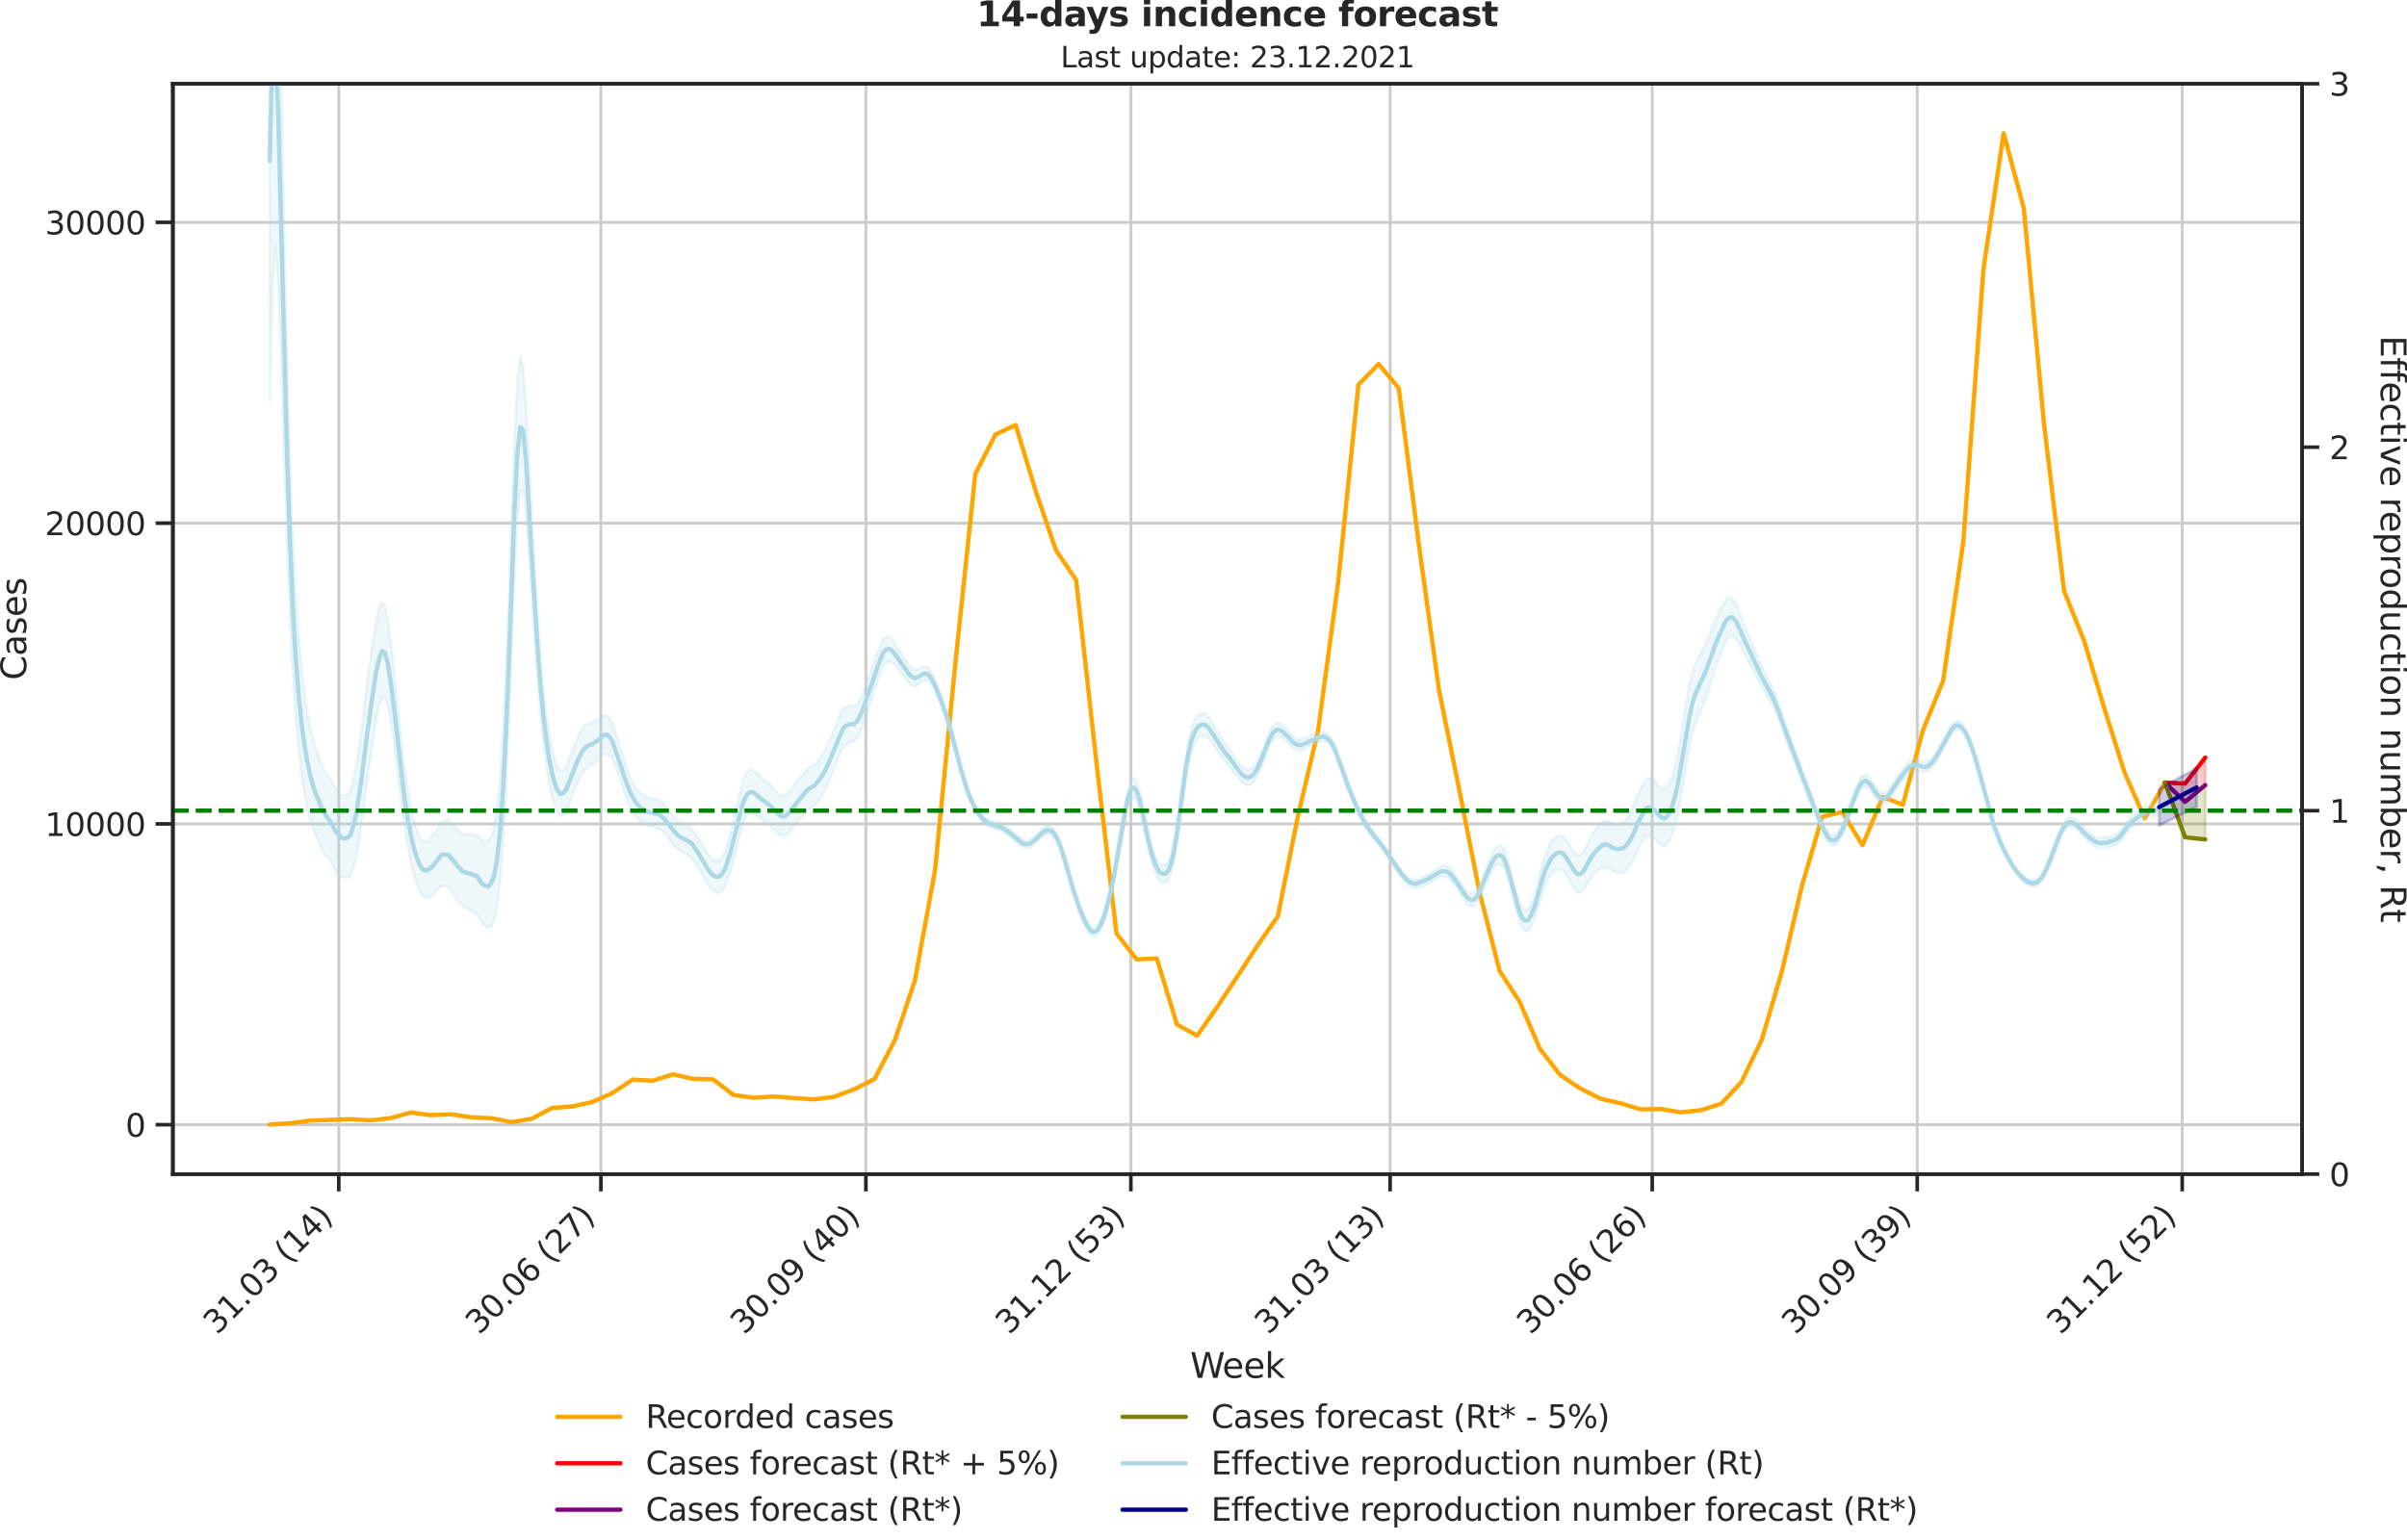 <?xml version="1.0" encoding="utf-8" standalone="no"?>
<!DOCTYPE svg PUBLIC "-//W3C//DTD SVG 1.1//EN"
  "http://www.w3.org/Graphics/SVG/1.1/DTD/svg11.dtd">
<svg xmlns:xlink="http://www.w3.org/1999/xlink" width="836.966pt" height="535.652pt" viewBox="0 0 836.966 535.652" xmlns="http://www.w3.org/2000/svg" version="1.1">
 <defs>
  <style type="text/css">*{stroke-linejoin: round; stroke-linecap: butt}</style>
 </defs>
 <g id="figure_1">
  <g id="patch_1">
   <path d="M -0 535.652 
L 836.966 535.652 
L 836.966 0 
L -0 0 
L -0 535.652 
z
" style="fill: none"/>
  </g>
  <g id="axes_1">
   <g id="patch_2">
    <path d="M 60.108 408.402 
L 800.467 408.402 
L 800.467 29.118 
L 60.108 29.118 
L 60.108 408.402 
z
" style="fill: none"/>
   </g>
   <g id="matplotlib.axis_1">
    <g id="xtick_1">
     <g id="line2d_1">
      <path d="M 117.798 408.402 
L 117.798 29.118 
" clip-path="url(#pba2b1aa34f)" style="fill: none; stroke: #cccccc; stroke-linecap: round"/>
     </g>
     <g id="line2d_2">
      <defs>
       <path id="mf80a09241b" d="M 0 0 
L 0 6 
" style="stroke: #262626; stroke-width: 1.25"/>
      </defs>
      <g>
       <use xlink:href="#mf80a09241b" x="117.798" y="408.402" style="fill: #262626; stroke: #262626; stroke-width: 1.25"/>
      </g>
     </g>
     <g id="text_1">
      <!-- 31.03 (14) -->
      <g style="fill: #262626" transform="translate(75.474 464.519)rotate(-45)scale(0.11 -0.11)">
       <defs>
        <path id="DejaVuSans-33" d="M 2597 2516 
Q 3050 2419 3304 2112 
Q 3559 1806 3559 1356 
Q 3559 666 3084 287 
Q 2609 -91 1734 -91 
Q 1441 -91 1130 -33 
Q 819 25 488 141 
L 488 750 
Q 750 597 1062 519 
Q 1375 441 1716 441 
Q 2309 441 2620 675 
Q 2931 909 2931 1356 
Q 2931 1769 2642 2001 
Q 2353 2234 1838 2234 
L 1294 2234 
L 1294 2753 
L 1863 2753 
Q 2328 2753 2575 2939 
Q 2822 3125 2822 3475 
Q 2822 3834 2567 4026 
Q 2313 4219 1838 4219 
Q 1578 4219 1281 4162 
Q 984 4106 628 3988 
L 628 4550 
Q 988 4650 1302 4700 
Q 1616 4750 1894 4750 
Q 2613 4750 3031 4423 
Q 3450 4097 3450 3541 
Q 3450 3153 3228 2886 
Q 3006 2619 2597 2516 
z
" transform="scale(0.016)"/>
        <path id="DejaVuSans-31" d="M 794 531 
L 1825 531 
L 1825 4091 
L 703 3866 
L 703 4441 
L 1819 4666 
L 2450 4666 
L 2450 531 
L 3481 531 
L 3481 0 
L 794 0 
L 794 531 
z
" transform="scale(0.016)"/>
        <path id="DejaVuSans-2e" d="M 684 794 
L 1344 794 
L 1344 0 
L 684 0 
L 684 794 
z
" transform="scale(0.016)"/>
        <path id="DejaVuSans-30" d="M 2034 4250 
Q 1547 4250 1301 3770 
Q 1056 3291 1056 2328 
Q 1056 1369 1301 889 
Q 1547 409 2034 409 
Q 2525 409 2770 889 
Q 3016 1369 3016 2328 
Q 3016 3291 2770 3770 
Q 2525 4250 2034 4250 
z
M 2034 4750 
Q 2819 4750 3233 4129 
Q 3647 3509 3647 2328 
Q 3647 1150 3233 529 
Q 2819 -91 2034 -91 
Q 1250 -91 836 529 
Q 422 1150 422 2328 
Q 422 3509 836 4129 
Q 1250 4750 2034 4750 
z
" transform="scale(0.016)"/>
        <path id="DejaVuSans-20" transform="scale(0.016)"/>
        <path id="DejaVuSans-28" d="M 1984 4856 
Q 1566 4138 1362 3434 
Q 1159 2731 1159 2009 
Q 1159 1288 1364 580 
Q 1569 -128 1984 -844 
L 1484 -844 
Q 1016 -109 783 600 
Q 550 1309 550 2009 
Q 550 2706 781 3412 
Q 1013 4119 1484 4856 
L 1984 4856 
z
" transform="scale(0.016)"/>
        <path id="DejaVuSans-34" d="M 2419 4116 
L 825 1625 
L 2419 1625 
L 2419 4116 
z
M 2253 4666 
L 3047 4666 
L 3047 1625 
L 3713 1625 
L 3713 1100 
L 3047 1100 
L 3047 0 
L 2419 0 
L 2419 1100 
L 313 1100 
L 313 1709 
L 2253 4666 
z
" transform="scale(0.016)"/>
        <path id="DejaVuSans-29" d="M 513 4856 
L 1013 4856 
Q 1481 4119 1714 3412 
Q 1947 2706 1947 2009 
Q 1947 1309 1714 600 
Q 1481 -109 1013 -844 
L 513 -844 
Q 928 -128 1133 580 
Q 1338 1288 1338 2009 
Q 1338 2731 1133 3434 
Q 928 4138 513 4856 
z
" transform="scale(0.016)"/>
       </defs>
       <use xlink:href="#DejaVuSans-33"/>
       <use xlink:href="#DejaVuSans-31" x="63.623"/>
       <use xlink:href="#DejaVuSans-2e" x="127.246"/>
       <use xlink:href="#DejaVuSans-30" x="159.033"/>
       <use xlink:href="#DejaVuSans-33" x="222.656"/>
       <use xlink:href="#DejaVuSans-20" x="286.279"/>
       <use xlink:href="#DejaVuSans-28" x="318.066"/>
       <use xlink:href="#DejaVuSans-31" x="357.08"/>
       <use xlink:href="#DejaVuSans-34" x="420.703"/>
       <use xlink:href="#DejaVuSans-29" x="484.326"/>
      </g>
     </g>
    </g>
    <g id="xtick_2">
     <g id="line2d_3">
      <path d="M 208.941 408.402 
L 208.941 29.118 
" clip-path="url(#pba2b1aa34f)" style="fill: none; stroke: #cccccc; stroke-linecap: round"/>
     </g>
     <g id="line2d_4">
      <g>
       <use xlink:href="#mf80a09241b" x="208.941" y="408.402" style="fill: #262626; stroke: #262626; stroke-width: 1.25"/>
      </g>
     </g>
     <g id="text_2">
      <!-- 30.06 (27) -->
      <g style="fill: #262626" transform="translate(166.616 464.519)rotate(-45)scale(0.11 -0.11)">
       <defs>
        <path id="DejaVuSans-36" d="M 2113 2584 
Q 1688 2584 1439 2293 
Q 1191 2003 1191 1497 
Q 1191 994 1439 701 
Q 1688 409 2113 409 
Q 2538 409 2786 701 
Q 3034 994 3034 1497 
Q 3034 2003 2786 2293 
Q 2538 2584 2113 2584 
z
M 3366 4563 
L 3366 3988 
Q 3128 4100 2886 4159 
Q 2644 4219 2406 4219 
Q 1781 4219 1451 3797 
Q 1122 3375 1075 2522 
Q 1259 2794 1537 2939 
Q 1816 3084 2150 3084 
Q 2853 3084 3261 2657 
Q 3669 2231 3669 1497 
Q 3669 778 3244 343 
Q 2819 -91 2113 -91 
Q 1303 -91 875 529 
Q 447 1150 447 2328 
Q 447 3434 972 4092 
Q 1497 4750 2381 4750 
Q 2619 4750 2861 4703 
Q 3103 4656 3366 4563 
z
" transform="scale(0.016)"/>
        <path id="DejaVuSans-32" d="M 1228 531 
L 3431 531 
L 3431 0 
L 469 0 
L 469 531 
Q 828 903 1448 1529 
Q 2069 2156 2228 2338 
Q 2531 2678 2651 2914 
Q 2772 3150 2772 3378 
Q 2772 3750 2511 3984 
Q 2250 4219 1831 4219 
Q 1534 4219 1204 4116 
Q 875 4013 500 3803 
L 500 4441 
Q 881 4594 1212 4672 
Q 1544 4750 1819 4750 
Q 2544 4750 2975 4387 
Q 3406 4025 3406 3419 
Q 3406 3131 3298 2873 
Q 3191 2616 2906 2266 
Q 2828 2175 2409 1742 
Q 1991 1309 1228 531 
z
" transform="scale(0.016)"/>
        <path id="DejaVuSans-37" d="M 525 4666 
L 3525 4666 
L 3525 4397 
L 1831 0 
L 1172 0 
L 2766 4134 
L 525 4134 
L 525 4666 
z
" transform="scale(0.016)"/>
       </defs>
       <use xlink:href="#DejaVuSans-33"/>
       <use xlink:href="#DejaVuSans-30" x="63.623"/>
       <use xlink:href="#DejaVuSans-2e" x="127.246"/>
       <use xlink:href="#DejaVuSans-30" x="159.033"/>
       <use xlink:href="#DejaVuSans-36" x="222.656"/>
       <use xlink:href="#DejaVuSans-20" x="286.279"/>
       <use xlink:href="#DejaVuSans-28" x="318.066"/>
       <use xlink:href="#DejaVuSans-32" x="357.08"/>
       <use xlink:href="#DejaVuSans-37" x="420.703"/>
       <use xlink:href="#DejaVuSans-29" x="484.326"/>
      </g>
     </g>
    </g>
    <g id="xtick_3">
     <g id="line2d_5">
      <path d="M 301.085 408.402 
L 301.085 29.118 
" clip-path="url(#pba2b1aa34f)" style="fill: none; stroke: #cccccc; stroke-linecap: round"/>
     </g>
     <g id="line2d_6">
      <g>
       <use xlink:href="#mf80a09241b" x="301.085" y="408.402" style="fill: #262626; stroke: #262626; stroke-width: 1.25"/>
      </g>
     </g>
     <g id="text_3">
      <!-- 30.09 (40) -->
      <g style="fill: #262626" transform="translate(258.761 464.519)rotate(-45)scale(0.11 -0.11)">
       <defs>
        <path id="DejaVuSans-39" d="M 703 97 
L 703 672 
Q 941 559 1184 500 
Q 1428 441 1663 441 
Q 2288 441 2617 861 
Q 2947 1281 2994 2138 
Q 2813 1869 2534 1725 
Q 2256 1581 1919 1581 
Q 1219 1581 811 2004 
Q 403 2428 403 3163 
Q 403 3881 828 4315 
Q 1253 4750 1959 4750 
Q 2769 4750 3195 4129 
Q 3622 3509 3622 2328 
Q 3622 1225 3098 567 
Q 2575 -91 1691 -91 
Q 1453 -91 1209 -44 
Q 966 3 703 97 
z
M 1959 2075 
Q 2384 2075 2632 2365 
Q 2881 2656 2881 3163 
Q 2881 3666 2632 3958 
Q 2384 4250 1959 4250 
Q 1534 4250 1286 3958 
Q 1038 3666 1038 3163 
Q 1038 2656 1286 2365 
Q 1534 2075 1959 2075 
z
" transform="scale(0.016)"/>
       </defs>
       <use xlink:href="#DejaVuSans-33"/>
       <use xlink:href="#DejaVuSans-30" x="63.623"/>
       <use xlink:href="#DejaVuSans-2e" x="127.246"/>
       <use xlink:href="#DejaVuSans-30" x="159.033"/>
       <use xlink:href="#DejaVuSans-39" x="222.656"/>
       <use xlink:href="#DejaVuSans-20" x="286.279"/>
       <use xlink:href="#DejaVuSans-28" x="318.066"/>
       <use xlink:href="#DejaVuSans-34" x="357.08"/>
       <use xlink:href="#DejaVuSans-30" x="420.703"/>
       <use xlink:href="#DejaVuSans-29" x="484.326"/>
      </g>
     </g>
    </g>
    <g id="xtick_4">
     <g id="line2d_7">
      <path d="M 393.229 408.402 
L 393.229 29.118 
" clip-path="url(#pba2b1aa34f)" style="fill: none; stroke: #cccccc; stroke-linecap: round"/>
     </g>
     <g id="line2d_8">
      <g>
       <use xlink:href="#mf80a09241b" x="393.229" y="408.402" style="fill: #262626; stroke: #262626; stroke-width: 1.25"/>
      </g>
     </g>
     <g id="text_4">
      <!-- 31.12 (53) -->
      <g style="fill: #262626" transform="translate(350.905 464.519)rotate(-45)scale(0.11 -0.11)">
       <defs>
        <path id="DejaVuSans-35" d="M 691 4666 
L 3169 4666 
L 3169 4134 
L 1269 4134 
L 1269 2991 
Q 1406 3038 1543 3061 
Q 1681 3084 1819 3084 
Q 2600 3084 3056 2656 
Q 3513 2228 3513 1497 
Q 3513 744 3044 326 
Q 2575 -91 1722 -91 
Q 1428 -91 1123 -41 
Q 819 9 494 109 
L 494 744 
Q 775 591 1075 516 
Q 1375 441 1709 441 
Q 2250 441 2565 725 
Q 2881 1009 2881 1497 
Q 2881 1984 2565 2268 
Q 2250 2553 1709 2553 
Q 1456 2553 1204 2497 
Q 953 2441 691 2322 
L 691 4666 
z
" transform="scale(0.016)"/>
       </defs>
       <use xlink:href="#DejaVuSans-33"/>
       <use xlink:href="#DejaVuSans-31" x="63.623"/>
       <use xlink:href="#DejaVuSans-2e" x="127.246"/>
       <use xlink:href="#DejaVuSans-31" x="159.033"/>
       <use xlink:href="#DejaVuSans-32" x="222.656"/>
       <use xlink:href="#DejaVuSans-20" x="286.279"/>
       <use xlink:href="#DejaVuSans-28" x="318.066"/>
       <use xlink:href="#DejaVuSans-35" x="357.08"/>
       <use xlink:href="#DejaVuSans-33" x="420.703"/>
       <use xlink:href="#DejaVuSans-29" x="484.326"/>
      </g>
     </g>
    </g>
    <g id="xtick_5">
     <g id="line2d_9">
      <path d="M 483.371 408.402 
L 483.371 29.118 
" clip-path="url(#pba2b1aa34f)" style="fill: none; stroke: #cccccc; stroke-linecap: round"/>
     </g>
     <g id="line2d_10">
      <g>
       <use xlink:href="#mf80a09241b" x="483.371" y="408.402" style="fill: #262626; stroke: #262626; stroke-width: 1.25"/>
      </g>
     </g>
     <g id="text_5">
      <!-- 31.03 (13) -->
      <g style="fill: #262626" transform="translate(441.046 464.519)rotate(-45)scale(0.11 -0.11)">
       <use xlink:href="#DejaVuSans-33"/>
       <use xlink:href="#DejaVuSans-31" x="63.623"/>
       <use xlink:href="#DejaVuSans-2e" x="127.246"/>
       <use xlink:href="#DejaVuSans-30" x="159.033"/>
       <use xlink:href="#DejaVuSans-33" x="222.656"/>
       <use xlink:href="#DejaVuSans-20" x="286.279"/>
       <use xlink:href="#DejaVuSans-28" x="318.066"/>
       <use xlink:href="#DejaVuSans-31" x="357.08"/>
       <use xlink:href="#DejaVuSans-33" x="420.703"/>
       <use xlink:href="#DejaVuSans-29" x="484.326"/>
      </g>
     </g>
    </g>
    <g id="xtick_6">
     <g id="line2d_11">
      <path d="M 574.513 408.402 
L 574.513 29.118 
" clip-path="url(#pba2b1aa34f)" style="fill: none; stroke: #cccccc; stroke-linecap: round"/>
     </g>
     <g id="line2d_12">
      <g>
       <use xlink:href="#mf80a09241b" x="574.513" y="408.402" style="fill: #262626; stroke: #262626; stroke-width: 1.25"/>
      </g>
     </g>
     <g id="text_6">
      <!-- 30.06 (26) -->
      <g style="fill: #262626" transform="translate(532.189 464.519)rotate(-45)scale(0.11 -0.11)">
       <use xlink:href="#DejaVuSans-33"/>
       <use xlink:href="#DejaVuSans-30" x="63.623"/>
       <use xlink:href="#DejaVuSans-2e" x="127.246"/>
       <use xlink:href="#DejaVuSans-30" x="159.033"/>
       <use xlink:href="#DejaVuSans-36" x="222.656"/>
       <use xlink:href="#DejaVuSans-20" x="286.279"/>
       <use xlink:href="#DejaVuSans-28" x="318.066"/>
       <use xlink:href="#DejaVuSans-32" x="357.08"/>
       <use xlink:href="#DejaVuSans-36" x="420.703"/>
       <use xlink:href="#DejaVuSans-29" x="484.326"/>
      </g>
     </g>
    </g>
    <g id="xtick_7">
     <g id="line2d_13">
      <path d="M 666.658 408.402 
L 666.658 29.118 
" clip-path="url(#pba2b1aa34f)" style="fill: none; stroke: #cccccc; stroke-linecap: round"/>
     </g>
     <g id="line2d_14">
      <g>
       <use xlink:href="#mf80a09241b" x="666.658" y="408.402" style="fill: #262626; stroke: #262626; stroke-width: 1.25"/>
      </g>
     </g>
     <g id="text_7">
      <!-- 30.09 (39) -->
      <g style="fill: #262626" transform="translate(624.334 464.519)rotate(-45)scale(0.11 -0.11)">
       <use xlink:href="#DejaVuSans-33"/>
       <use xlink:href="#DejaVuSans-30" x="63.623"/>
       <use xlink:href="#DejaVuSans-2e" x="127.246"/>
       <use xlink:href="#DejaVuSans-30" x="159.033"/>
       <use xlink:href="#DejaVuSans-39" x="222.656"/>
       <use xlink:href="#DejaVuSans-20" x="286.279"/>
       <use xlink:href="#DejaVuSans-28" x="318.066"/>
       <use xlink:href="#DejaVuSans-33" x="357.08"/>
       <use xlink:href="#DejaVuSans-39" x="420.703"/>
       <use xlink:href="#DejaVuSans-29" x="484.326"/>
      </g>
     </g>
    </g>
    <g id="xtick_8">
     <g id="line2d_15">
      <path d="M 758.802 408.402 
L 758.802 29.118 
" clip-path="url(#pba2b1aa34f)" style="fill: none; stroke: #cccccc; stroke-linecap: round"/>
     </g>
     <g id="line2d_16">
      <g>
       <use xlink:href="#mf80a09241b" x="758.802" y="408.402" style="fill: #262626; stroke: #262626; stroke-width: 1.25"/>
      </g>
     </g>
     <g id="text_8">
      <!-- 31.12 (52) -->
      <g style="fill: #262626" transform="translate(716.478 464.519)rotate(-45)scale(0.11 -0.11)">
       <use xlink:href="#DejaVuSans-33"/>
       <use xlink:href="#DejaVuSans-31" x="63.623"/>
       <use xlink:href="#DejaVuSans-2e" x="127.246"/>
       <use xlink:href="#DejaVuSans-31" x="159.033"/>
       <use xlink:href="#DejaVuSans-32" x="222.656"/>
       <use xlink:href="#DejaVuSans-20" x="286.279"/>
       <use xlink:href="#DejaVuSans-28" x="318.066"/>
       <use xlink:href="#DejaVuSans-35" x="357.08"/>
       <use xlink:href="#DejaVuSans-32" x="420.703"/>
       <use xlink:href="#DejaVuSans-29" x="484.326"/>
      </g>
     </g>
    </g>
    <g id="text_9">
     <!-- Week -->
     <g style="fill: #262626" transform="translate(413.849 479.255)scale(0.12 -0.12)">
      <defs>
       <path id="DejaVuSans-57" d="M 213 4666 
L 850 4666 
L 1831 722 
L 2809 4666 
L 3519 4666 
L 4500 722 
L 5478 4666 
L 6119 4666 
L 4947 0 
L 4153 0 
L 3169 4050 
L 2175 0 
L 1381 0 
L 213 4666 
z
" transform="scale(0.016)"/>
       <path id="DejaVuSans-65" d="M 3597 1894 
L 3597 1613 
L 953 1613 
Q 991 1019 1311 708 
Q 1631 397 2203 397 
Q 2534 397 2845 478 
Q 3156 559 3463 722 
L 3463 178 
Q 3153 47 2828 -22 
Q 2503 -91 2169 -91 
Q 1331 -91 842 396 
Q 353 884 353 1716 
Q 353 2575 817 3079 
Q 1281 3584 2069 3584 
Q 2775 3584 3186 3129 
Q 3597 2675 3597 1894 
z
M 3022 2063 
Q 3016 2534 2758 2815 
Q 2500 3097 2075 3097 
Q 1594 3097 1305 2825 
Q 1016 2553 972 2059 
L 3022 2063 
z
" transform="scale(0.016)"/>
       <path id="DejaVuSans-6b" d="M 581 4863 
L 1159 4863 
L 1159 1991 
L 2875 3500 
L 3609 3500 
L 1753 1863 
L 3688 0 
L 2938 0 
L 1159 1709 
L 1159 0 
L 581 0 
L 581 4863 
z
" transform="scale(0.016)"/>
      </defs>
      <use xlink:href="#DejaVuSans-57"/>
      <use xlink:href="#DejaVuSans-65" x="93.002"/>
      <use xlink:href="#DejaVuSans-65" x="154.525"/>
      <use xlink:href="#DejaVuSans-6b" x="216.049"/>
     </g>
    </g>
   </g>
   <g id="matplotlib.axis_2">
    <g id="ytick_1">
     <g id="line2d_17">
      <path d="M 60.108 391.204 
L 800.467 391.204 
" clip-path="url(#pba2b1aa34f)" style="fill: none; stroke: #cccccc; stroke-linecap: round"/>
     </g>
     <g id="line2d_18">
      <defs>
       <path id="mf2201792d3" d="M 0 0 
L -6 0 
" style="stroke: #262626; stroke-width: 1.25"/>
      </defs>
      <g>
       <use xlink:href="#mf2201792d3" x="60.108" y="391.204" style="fill: #262626; stroke: #262626; stroke-width: 1.25"/>
      </g>
     </g>
     <g id="text_10">
      <!-- 0 -->
      <g style="fill: #262626" transform="translate(43.609 395.383)scale(0.11 -0.11)">
       <use xlink:href="#DejaVuSans-30"/>
      </g>
     </g>
    </g>
    <g id="ytick_2">
     <g id="line2d_19">
      <path d="M 60.108 286.585 
L 800.467 286.585 
" clip-path="url(#pba2b1aa34f)" style="fill: none; stroke: #cccccc; stroke-linecap: round"/>
     </g>
     <g id="line2d_20">
      <g>
       <use xlink:href="#mf2201792d3" x="60.108" y="286.585" style="fill: #262626; stroke: #262626; stroke-width: 1.25"/>
      </g>
     </g>
     <g id="text_11">
      <!-- 10000 -->
      <g style="fill: #262626" transform="translate(15.614 290.764)scale(0.11 -0.11)">
       <use xlink:href="#DejaVuSans-31"/>
       <use xlink:href="#DejaVuSans-30" x="63.623"/>
       <use xlink:href="#DejaVuSans-30" x="127.246"/>
       <use xlink:href="#DejaVuSans-30" x="190.869"/>
       <use xlink:href="#DejaVuSans-30" x="254.492"/>
      </g>
     </g>
    </g>
    <g id="ytick_3">
     <g id="line2d_21">
      <path d="M 60.108 181.966 
L 800.467 181.966 
" clip-path="url(#pba2b1aa34f)" style="fill: none; stroke: #cccccc; stroke-linecap: round"/>
     </g>
     <g id="line2d_22">
      <g>
       <use xlink:href="#mf2201792d3" x="60.108" y="181.966" style="fill: #262626; stroke: #262626; stroke-width: 1.25"/>
      </g>
     </g>
     <g id="text_12">
      <!-- 20000 -->
      <g style="fill: #262626" transform="translate(15.614 186.145)scale(0.11 -0.11)">
       <use xlink:href="#DejaVuSans-32"/>
       <use xlink:href="#DejaVuSans-30" x="63.623"/>
       <use xlink:href="#DejaVuSans-30" x="127.246"/>
       <use xlink:href="#DejaVuSans-30" x="190.869"/>
       <use xlink:href="#DejaVuSans-30" x="254.492"/>
      </g>
     </g>
    </g>
    <g id="ytick_4">
     <g id="line2d_23">
      <path d="M 60.108 77.346 
L 800.467 77.346 
" clip-path="url(#pba2b1aa34f)" style="fill: none; stroke: #cccccc; stroke-linecap: round"/>
     </g>
     <g id="line2d_24">
      <g>
       <use xlink:href="#mf2201792d3" x="60.108" y="77.346" style="fill: #262626; stroke: #262626; stroke-width: 1.25"/>
      </g>
     </g>
     <g id="text_13">
      <!-- 30000 -->
      <g style="fill: #262626" transform="translate(15.614 81.526)scale(0.11 -0.11)">
       <use xlink:href="#DejaVuSans-33"/>
       <use xlink:href="#DejaVuSans-30" x="63.623"/>
       <use xlink:href="#DejaVuSans-30" x="127.246"/>
       <use xlink:href="#DejaVuSans-30" x="190.869"/>
       <use xlink:href="#DejaVuSans-30" x="254.492"/>
      </g>
     </g>
    </g>
    <g id="text_14">
     <!-- Cases -->
     <g style="fill: #262626" transform="translate(9.118 236.57)rotate(-90)scale(0.12 -0.12)">
      <defs>
       <path id="DejaVuSans-43" d="M 4122 4306 
L 4122 3641 
Q 3803 3938 3442 4084 
Q 3081 4231 2675 4231 
Q 1875 4231 1450 3742 
Q 1025 3253 1025 2328 
Q 1025 1406 1450 917 
Q 1875 428 2675 428 
Q 3081 428 3442 575 
Q 3803 722 4122 1019 
L 4122 359 
Q 3791 134 3420 21 
Q 3050 -91 2638 -91 
Q 1578 -91 968 557 
Q 359 1206 359 2328 
Q 359 3453 968 4101 
Q 1578 4750 2638 4750 
Q 3056 4750 3426 4639 
Q 3797 4528 4122 4306 
z
" transform="scale(0.016)"/>
       <path id="DejaVuSans-61" d="M 2194 1759 
Q 1497 1759 1228 1600 
Q 959 1441 959 1056 
Q 959 750 1161 570 
Q 1363 391 1709 391 
Q 2188 391 2477 730 
Q 2766 1069 2766 1631 
L 2766 1759 
L 2194 1759 
z
M 3341 1997 
L 3341 0 
L 2766 0 
L 2766 531 
Q 2569 213 2275 61 
Q 1981 -91 1556 -91 
Q 1019 -91 701 211 
Q 384 513 384 1019 
Q 384 1609 779 1909 
Q 1175 2209 1959 2209 
L 2766 2209 
L 2766 2266 
Q 2766 2663 2505 2880 
Q 2244 3097 1772 3097 
Q 1472 3097 1187 3025 
Q 903 2953 641 2809 
L 641 3341 
Q 956 3463 1253 3523 
Q 1550 3584 1831 3584 
Q 2591 3584 2966 3190 
Q 3341 2797 3341 1997 
z
" transform="scale(0.016)"/>
       <path id="DejaVuSans-73" d="M 2834 3397 
L 2834 2853 
Q 2591 2978 2328 3040 
Q 2066 3103 1784 3103 
Q 1356 3103 1142 2972 
Q 928 2841 928 2578 
Q 928 2378 1081 2264 
Q 1234 2150 1697 2047 
L 1894 2003 
Q 2506 1872 2764 1633 
Q 3022 1394 3022 966 
Q 3022 478 2636 193 
Q 2250 -91 1575 -91 
Q 1294 -91 989 -36 
Q 684 19 347 128 
L 347 722 
Q 666 556 975 473 
Q 1284 391 1588 391 
Q 1994 391 2212 530 
Q 2431 669 2431 922 
Q 2431 1156 2273 1281 
Q 2116 1406 1581 1522 
L 1381 1569 
Q 847 1681 609 1914 
Q 372 2147 372 2553 
Q 372 3047 722 3315 
Q 1072 3584 1716 3584 
Q 2034 3584 2315 3537 
Q 2597 3491 2834 3397 
z
" transform="scale(0.016)"/>
      </defs>
      <use xlink:href="#DejaVuSans-43"/>
      <use xlink:href="#DejaVuSans-61" x="69.824"/>
      <use xlink:href="#DejaVuSans-73" x="131.104"/>
      <use xlink:href="#DejaVuSans-65" x="183.203"/>
      <use xlink:href="#DejaVuSans-73" x="244.727"/>
     </g>
    </g>
   </g>
   <g id="PolyCollection_1">
    <defs>
     <path id="mcf4c25dca9" d="M 752.793 -263.44 
L 752.793 -263.44 
L 759.804 -263.107 
L 766.815 -272.13 
L 766.815 -262.573 
L 766.815 -262.573 
L 759.804 -256.746 
L 752.793 -263.44 
z
" style="stroke: #ff0000; stroke-opacity: 0.2"/>
    </defs>
    <g clip-path="url(#pba2b1aa34f)">
     <use xlink:href="#mcf4c25dca9" x="0" y="535.652" style="fill: #ff0000; fill-opacity: 0.2; stroke: #ff0000; stroke-opacity: 0.2"/>
    </g>
   </g>
   <g id="PolyCollection_2">
    <defs>
     <path id="me29d32fa44" d="M 752.793 -263.44 
L 752.793 -263.44 
L 759.804 -256.746 
L 766.815 -262.573 
L 766.815 -243.679 
L 766.815 -243.679 
L 759.804 -244.422 
L 752.793 -263.44 
z
" style="stroke: #808000; stroke-opacity: 0.2"/>
    </defs>
    <g clip-path="url(#pba2b1aa34f)">
     <use xlink:href="#me29d32fa44" x="0" y="535.652" style="fill: #808000; fill-opacity: 0.2; stroke: #808000; stroke-opacity: 0.2"/>
    </g>
   </g>
   <g id="line2d_25">
    <path d="M 93.76 391.162 
L 100.771 390.712 
L 107.782 389.781 
L 114.793 389.54 
L 121.804 389.268 
L 128.815 389.697 
L 135.826 388.913 
L 142.837 386.956 
L 149.848 387.877 
L 156.859 387.574 
L 163.87 388.63 
L 170.881 388.944 
L 177.892 390.304 
L 184.903 389.132 
L 191.914 385.397 
L 198.925 384.864 
L 205.936 383.326 
L 212.947 380.198 
L 219.958 375.532 
L 226.969 375.898 
L 233.98 373.691 
L 240.991 375.26 
L 248.002 375.438 
L 255.013 380.846 
L 262.024 381.851 
L 269.035 381.401 
L 276.046 381.935 
L 283.057 382.405 
L 290.068 381.495 
L 297.079 378.88 
L 304.09 375.291 
L 311.101 361.9 
L 318.112 341.102 
L 325.123 302.759 
L 332.134 231.325 
L 339.145 164.798 
L 346.156 151.103 
L 353.167 147.839 
L 360.178 170.981 
L 367.189 191.413 
L 374.2 201.76 
L 381.211 264.855 
L 388.222 324.718 
L 395.233 333.705 
L 402.244 333.391 
L 409.255 356.366 
L 416.266 360.237 
L 423.277 350.172 
L 430.288 339.585 
L 437.298 328.809 
L 444.309 318.776 
L 451.32 283.791 
L 458.331 254.1 
L 465.342 202.188 
L 472.353 133.82 
L 479.364 126.622 
L 486.375 135.002 
L 493.386 189.582 
L 500.397 240.218 
L 507.408 274.689 
L 514.419 310.166 
L 521.43 337.691 
L 528.441 348.519 
L 535.452 364.798 
L 542.463 373.879 
L 549.474 378.597 
L 556.485 382.123 
L 563.496 383.765 
L 570.507 385.868 
L 577.518 385.774 
L 584.529 386.893 
L 591.54 386.14 
L 598.551 383.891 
L 605.562 376.296 
L 612.573 361.712 
L 619.584 337.963 
L 626.595 308.042 
L 633.606 284.105 
L 640.617 282.431 
L 647.628 294.013 
L 654.639 277.242 
L 661.65 279.92 
L 668.661 253.985 
L 675.672 236.786 
L 682.683 188.473 
L 689.694 93.521 
L 696.705 46.358 
L 703.716 72.419 
L 710.727 147.305 
L 717.738 205.651 
L 724.749 223.05 
L 731.76 246.557 
L 738.771 268.779 
L 745.782 284.691 
L 752.793 272.211 
" clip-path="url(#pba2b1aa34f)" style="fill: none; stroke: #ffa500; stroke-width: 1.5; stroke-linecap: round"/>
   </g>
   <g id="line2d_26">
    <path d="M 752.793 272.211 
L 759.804 272.545 
L 766.815 263.521 
" clip-path="url(#pba2b1aa34f)" style="fill: none; stroke: #ff0000; stroke-width: 1.5; stroke-linecap: round"/>
   </g>
   <g id="line2d_27">
    <path d="M 752.793 272.211 
L 759.804 278.906 
L 766.815 273.078 
" clip-path="url(#pba2b1aa34f)" style="fill: none; stroke: #800080; stroke-width: 1.5; stroke-linecap: round"/>
   </g>
   <g id="line2d_28">
    <path d="M 752.793 272.211 
L 759.804 291.23 
L 766.815 291.973 
" clip-path="url(#pba2b1aa34f)" style="fill: none; stroke: #808000; stroke-width: 1.5; stroke-linecap: round"/>
   </g>
   <g id="patch_3">
    <path d="M 60.108 408.402 
L 60.108 29.118 
" style="fill: none; stroke: #262626; stroke-width: 1.25; stroke-linejoin: miter; stroke-linecap: square"/>
   </g>
   <g id="patch_4">
    <path d="M 800.467 408.402 
L 800.467 29.118 
" style="fill: none; stroke: #262626; stroke-width: 1.25; stroke-linejoin: miter; stroke-linecap: square"/>
   </g>
   <g id="patch_5">
    <path d="M 60.108 408.402 
L 800.467 408.402 
" style="fill: none; stroke: #262626; stroke-width: 1.25; stroke-linejoin: miter; stroke-linecap: square"/>
   </g>
   <g id="patch_6">
    <path d="M 60.108 29.118 
L 800.467 29.118 
" style="fill: none; stroke: #262626; stroke-width: 1.25; stroke-linejoin: miter; stroke-linecap: square"/>
   </g>
   <g id="text_15">
    <!-- Last update: 23.12.2021 -->
    <g style="fill: #262626" transform="translate(368.789 23.429)scale(0.1 -0.1)">
     <defs>
      <path id="DejaVuSans-4c" d="M 628 4666 
L 1259 4666 
L 1259 531 
L 3531 531 
L 3531 0 
L 628 0 
L 628 4666 
z
" transform="scale(0.016)"/>
      <path id="DejaVuSans-74" d="M 1172 4494 
L 1172 3500 
L 2356 3500 
L 2356 3053 
L 1172 3053 
L 1172 1153 
Q 1172 725 1289 603 
Q 1406 481 1766 481 
L 2356 481 
L 2356 0 
L 1766 0 
Q 1100 0 847 248 
Q 594 497 594 1153 
L 594 3053 
L 172 3053 
L 172 3500 
L 594 3500 
L 594 4494 
L 1172 4494 
z
" transform="scale(0.016)"/>
      <path id="DejaVuSans-75" d="M 544 1381 
L 544 3500 
L 1119 3500 
L 1119 1403 
Q 1119 906 1312 657 
Q 1506 409 1894 409 
Q 2359 409 2629 706 
Q 2900 1003 2900 1516 
L 2900 3500 
L 3475 3500 
L 3475 0 
L 2900 0 
L 2900 538 
Q 2691 219 2414 64 
Q 2138 -91 1772 -91 
Q 1169 -91 856 284 
Q 544 659 544 1381 
z
M 1991 3584 
L 1991 3584 
z
" transform="scale(0.016)"/>
      <path id="DejaVuSans-70" d="M 1159 525 
L 1159 -1331 
L 581 -1331 
L 581 3500 
L 1159 3500 
L 1159 2969 
Q 1341 3281 1617 3432 
Q 1894 3584 2278 3584 
Q 2916 3584 3314 3078 
Q 3713 2572 3713 1747 
Q 3713 922 3314 415 
Q 2916 -91 2278 -91 
Q 1894 -91 1617 61 
Q 1341 213 1159 525 
z
M 3116 1747 
Q 3116 2381 2855 2742 
Q 2594 3103 2138 3103 
Q 1681 3103 1420 2742 
Q 1159 2381 1159 1747 
Q 1159 1113 1420 752 
Q 1681 391 2138 391 
Q 2594 391 2855 752 
Q 3116 1113 3116 1747 
z
" transform="scale(0.016)"/>
      <path id="DejaVuSans-64" d="M 2906 2969 
L 2906 4863 
L 3481 4863 
L 3481 0 
L 2906 0 
L 2906 525 
Q 2725 213 2448 61 
Q 2172 -91 1784 -91 
Q 1150 -91 751 415 
Q 353 922 353 1747 
Q 353 2572 751 3078 
Q 1150 3584 1784 3584 
Q 2172 3584 2448 3432 
Q 2725 3281 2906 2969 
z
M 947 1747 
Q 947 1113 1208 752 
Q 1469 391 1925 391 
Q 2381 391 2643 752 
Q 2906 1113 2906 1747 
Q 2906 2381 2643 2742 
Q 2381 3103 1925 3103 
Q 1469 3103 1208 2742 
Q 947 2381 947 1747 
z
" transform="scale(0.016)"/>
      <path id="DejaVuSans-3a" d="M 750 794 
L 1409 794 
L 1409 0 
L 750 0 
L 750 794 
z
M 750 3309 
L 1409 3309 
L 1409 2516 
L 750 2516 
L 750 3309 
z
" transform="scale(0.016)"/>
     </defs>
     <use xlink:href="#DejaVuSans-4c"/>
     <use xlink:href="#DejaVuSans-61" x="55.713"/>
     <use xlink:href="#DejaVuSans-73" x="116.992"/>
     <use xlink:href="#DejaVuSans-74" x="169.092"/>
     <use xlink:href="#DejaVuSans-20" x="208.301"/>
     <use xlink:href="#DejaVuSans-75" x="240.088"/>
     <use xlink:href="#DejaVuSans-70" x="303.467"/>
     <use xlink:href="#DejaVuSans-64" x="366.943"/>
     <use xlink:href="#DejaVuSans-61" x="430.42"/>
     <use xlink:href="#DejaVuSans-74" x="491.699"/>
     <use xlink:href="#DejaVuSans-65" x="530.908"/>
     <use xlink:href="#DejaVuSans-3a" x="592.432"/>
     <use xlink:href="#DejaVuSans-20" x="626.123"/>
     <use xlink:href="#DejaVuSans-32" x="657.91"/>
     <use xlink:href="#DejaVuSans-33" x="721.533"/>
     <use xlink:href="#DejaVuSans-2e" x="785.156"/>
     <use xlink:href="#DejaVuSans-31" x="816.943"/>
     <use xlink:href="#DejaVuSans-32" x="880.566"/>
     <use xlink:href="#DejaVuSans-2e" x="944.189"/>
     <use xlink:href="#DejaVuSans-32" x="975.977"/>
     <use xlink:href="#DejaVuSans-30" x="1039.6"/>
     <use xlink:href="#DejaVuSans-32" x="1103.223"/>
     <use xlink:href="#DejaVuSans-31" x="1166.846"/>
    </g>
   </g>
   <g id="text_16">
    <!-- 14-days incidence forecast -->
    <g style="fill: #262626" transform="translate(339.623 9.118)scale(0.12 -0.12)">
     <defs>
      <path id="DejaVuSans-Bold-31" d="M 750 831 
L 1813 831 
L 1813 3847 
L 722 3622 
L 722 4441 
L 1806 4666 
L 2950 4666 
L 2950 831 
L 4013 831 
L 4013 0 
L 750 0 
L 750 831 
z
" transform="scale(0.016)"/>
      <path id="DejaVuSans-Bold-34" d="M 2356 3675 
L 1038 1722 
L 2356 1722 
L 2356 3675 
z
M 2156 4666 
L 3494 4666 
L 3494 1722 
L 4159 1722 
L 4159 850 
L 3494 850 
L 3494 0 
L 2356 0 
L 2356 850 
L 288 850 
L 288 1881 
L 2156 4666 
z
" transform="scale(0.016)"/>
      <path id="DejaVuSans-Bold-2d" d="M 347 2297 
L 2309 2297 
L 2309 1388 
L 347 1388 
L 347 2297 
z
" transform="scale(0.016)"/>
      <path id="DejaVuSans-Bold-64" d="M 2919 2988 
L 2919 4863 
L 4044 4863 
L 4044 0 
L 2919 0 
L 2919 506 
Q 2688 197 2409 53 
Q 2131 -91 1766 -91 
Q 1119 -91 703 423 
Q 288 938 288 1747 
Q 288 2556 703 3070 
Q 1119 3584 1766 3584 
Q 2128 3584 2408 3439 
Q 2688 3294 2919 2988 
z
M 2181 722 
Q 2541 722 2730 984 
Q 2919 1247 2919 1747 
Q 2919 2247 2730 2509 
Q 2541 2772 2181 2772 
Q 1825 2772 1636 2509 
Q 1447 2247 1447 1747 
Q 1447 1247 1636 984 
Q 1825 722 2181 722 
z
" transform="scale(0.016)"/>
      <path id="DejaVuSans-Bold-61" d="M 2106 1575 
Q 1756 1575 1579 1456 
Q 1403 1338 1403 1106 
Q 1403 894 1545 773 
Q 1688 653 1941 653 
Q 2256 653 2472 879 
Q 2688 1106 2688 1447 
L 2688 1575 
L 2106 1575 
z
M 3816 1997 
L 3816 0 
L 2688 0 
L 2688 519 
Q 2463 200 2181 54 
Q 1900 -91 1497 -91 
Q 953 -91 614 226 
Q 275 544 275 1050 
Q 275 1666 698 1953 
Q 1122 2241 2028 2241 
L 2688 2241 
L 2688 2328 
Q 2688 2594 2478 2717 
Q 2269 2841 1825 2841 
Q 1466 2841 1156 2769 
Q 847 2697 581 2553 
L 581 3406 
Q 941 3494 1303 3539 
Q 1666 3584 2028 3584 
Q 2975 3584 3395 3211 
Q 3816 2838 3816 1997 
z
" transform="scale(0.016)"/>
      <path id="DejaVuSans-Bold-79" d="M 78 3500 
L 1197 3500 
L 2138 1125 
L 2938 3500 
L 4056 3500 
L 2584 -331 
Q 2363 -916 2067 -1148 
Q 1772 -1381 1288 -1381 
L 641 -1381 
L 641 -647 
L 991 -647 
Q 1275 -647 1404 -556 
Q 1534 -466 1606 -231 
L 1638 -134 
L 78 3500 
z
" transform="scale(0.016)"/>
      <path id="DejaVuSans-Bold-73" d="M 3272 3391 
L 3272 2541 
Q 2913 2691 2578 2766 
Q 2244 2841 1947 2841 
Q 1628 2841 1473 2761 
Q 1319 2681 1319 2516 
Q 1319 2381 1436 2309 
Q 1553 2238 1856 2203 
L 2053 2175 
Q 2913 2066 3209 1816 
Q 3506 1566 3506 1031 
Q 3506 472 3093 190 
Q 2681 -91 1863 -91 
Q 1516 -91 1145 -36 
Q 775 19 384 128 
L 384 978 
Q 719 816 1070 734 
Q 1422 653 1784 653 
Q 2113 653 2278 743 
Q 2444 834 2444 1013 
Q 2444 1163 2330 1236 
Q 2216 1309 1875 1350 
L 1678 1375 
Q 931 1469 631 1722 
Q 331 1975 331 2491 
Q 331 3047 712 3315 
Q 1094 3584 1881 3584 
Q 2191 3584 2531 3537 
Q 2872 3491 3272 3391 
z
" transform="scale(0.016)"/>
      <path id="DejaVuSans-Bold-20" transform="scale(0.016)"/>
      <path id="DejaVuSans-Bold-69" d="M 538 3500 
L 1656 3500 
L 1656 0 
L 538 0 
L 538 3500 
z
M 538 4863 
L 1656 4863 
L 1656 3950 
L 538 3950 
L 538 4863 
z
" transform="scale(0.016)"/>
      <path id="DejaVuSans-Bold-6e" d="M 4056 2131 
L 4056 0 
L 2931 0 
L 2931 347 
L 2931 1631 
Q 2931 2084 2911 2256 
Q 2891 2428 2841 2509 
Q 2775 2619 2662 2680 
Q 2550 2741 2406 2741 
Q 2056 2741 1856 2470 
Q 1656 2200 1656 1722 
L 1656 0 
L 538 0 
L 538 3500 
L 1656 3500 
L 1656 2988 
Q 1909 3294 2193 3439 
Q 2478 3584 2822 3584 
Q 3428 3584 3742 3212 
Q 4056 2841 4056 2131 
z
" transform="scale(0.016)"/>
      <path id="DejaVuSans-Bold-63" d="M 3366 3391 
L 3366 2478 
Q 3138 2634 2908 2709 
Q 2678 2784 2431 2784 
Q 1963 2784 1702 2511 
Q 1441 2238 1441 1747 
Q 1441 1256 1702 982 
Q 1963 709 2431 709 
Q 2694 709 2930 787 
Q 3166 866 3366 1019 
L 3366 103 
Q 3103 6 2833 -42 
Q 2563 -91 2291 -91 
Q 1344 -91 809 395 
Q 275 881 275 1747 
Q 275 2613 809 3098 
Q 1344 3584 2291 3584 
Q 2566 3584 2833 3536 
Q 3100 3488 3366 3391 
z
" transform="scale(0.016)"/>
      <path id="DejaVuSans-Bold-65" d="M 4031 1759 
L 4031 1441 
L 1416 1441 
Q 1456 1047 1700 850 
Q 1944 653 2381 653 
Q 2734 653 3104 758 
Q 3475 863 3866 1075 
L 3866 213 
Q 3469 63 3072 -14 
Q 2675 -91 2278 -91 
Q 1328 -91 801 392 
Q 275 875 275 1747 
Q 275 2603 792 3093 
Q 1309 3584 2216 3584 
Q 3041 3584 3536 3087 
Q 4031 2591 4031 1759 
z
M 2881 2131 
Q 2881 2450 2695 2645 
Q 2509 2841 2209 2841 
Q 1884 2841 1681 2658 
Q 1478 2475 1428 2131 
L 2881 2131 
z
" transform="scale(0.016)"/>
      <path id="DejaVuSans-Bold-66" d="M 2841 4863 
L 2841 4128 
L 2222 4128 
Q 1984 4128 1890 4042 
Q 1797 3956 1797 3744 
L 1797 3500 
L 2753 3500 
L 2753 2700 
L 1797 2700 
L 1797 0 
L 678 0 
L 678 2700 
L 122 2700 
L 122 3500 
L 678 3500 
L 678 3744 
Q 678 4316 997 4589 
Q 1316 4863 1984 4863 
L 2841 4863 
z
" transform="scale(0.016)"/>
      <path id="DejaVuSans-Bold-6f" d="M 2203 2784 
Q 1831 2784 1636 2517 
Q 1441 2250 1441 1747 
Q 1441 1244 1636 976 
Q 1831 709 2203 709 
Q 2569 709 2762 976 
Q 2956 1244 2956 1747 
Q 2956 2250 2762 2517 
Q 2569 2784 2203 2784 
z
M 2203 3584 
Q 3106 3584 3614 3096 
Q 4122 2609 4122 1747 
Q 4122 884 3614 396 
Q 3106 -91 2203 -91 
Q 1297 -91 786 396 
Q 275 884 275 1747 
Q 275 2609 786 3096 
Q 1297 3584 2203 3584 
z
" transform="scale(0.016)"/>
      <path id="DejaVuSans-Bold-72" d="M 3138 2547 
Q 2991 2616 2845 2648 
Q 2700 2681 2553 2681 
Q 2122 2681 1889 2404 
Q 1656 2128 1656 1613 
L 1656 0 
L 538 0 
L 538 3500 
L 1656 3500 
L 1656 2925 
Q 1872 3269 2151 3426 
Q 2431 3584 2822 3584 
Q 2878 3584 2943 3579 
Q 3009 3575 3134 3559 
L 3138 2547 
z
" transform="scale(0.016)"/>
      <path id="DejaVuSans-Bold-74" d="M 1759 4494 
L 1759 3500 
L 2913 3500 
L 2913 2700 
L 1759 2700 
L 1759 1216 
Q 1759 972 1856 886 
Q 1953 800 2241 800 
L 2816 800 
L 2816 0 
L 1856 0 
Q 1194 0 917 276 
Q 641 553 641 1216 
L 641 2700 
L 84 2700 
L 84 3500 
L 641 3500 
L 641 4494 
L 1759 4494 
z
" transform="scale(0.016)"/>
     </defs>
     <use xlink:href="#DejaVuSans-Bold-31"/>
     <use xlink:href="#DejaVuSans-Bold-34" x="69.58"/>
     <use xlink:href="#DejaVuSans-Bold-2d" x="139.16"/>
     <use xlink:href="#DejaVuSans-Bold-64" x="180.664"/>
     <use xlink:href="#DejaVuSans-Bold-61" x="252.246"/>
     <use xlink:href="#DejaVuSans-Bold-79" x="316.602"/>
     <use xlink:href="#DejaVuSans-Bold-73" x="381.787"/>
     <use xlink:href="#DejaVuSans-Bold-20" x="441.309"/>
     <use xlink:href="#DejaVuSans-Bold-69" x="476.123"/>
     <use xlink:href="#DejaVuSans-Bold-6e" x="510.4"/>
     <use xlink:href="#DejaVuSans-Bold-63" x="581.592"/>
     <use xlink:href="#DejaVuSans-Bold-69" x="640.869"/>
     <use xlink:href="#DejaVuSans-Bold-64" x="675.146"/>
     <use xlink:href="#DejaVuSans-Bold-65" x="746.729"/>
     <use xlink:href="#DejaVuSans-Bold-6e" x="814.551"/>
     <use xlink:href="#DejaVuSans-Bold-63" x="885.742"/>
     <use xlink:href="#DejaVuSans-Bold-65" x="945.02"/>
     <use xlink:href="#DejaVuSans-Bold-20" x="1012.842"/>
     <use xlink:href="#DejaVuSans-Bold-66" x="1047.656"/>
     <use xlink:href="#DejaVuSans-Bold-6f" x="1091.162"/>
     <use xlink:href="#DejaVuSans-Bold-72" x="1159.863"/>
     <use xlink:href="#DejaVuSans-Bold-65" x="1209.18"/>
     <use xlink:href="#DejaVuSans-Bold-63" x="1277.002"/>
     <use xlink:href="#DejaVuSans-Bold-61" x="1336.279"/>
     <use xlink:href="#DejaVuSans-Bold-73" x="1403.76"/>
     <use xlink:href="#DejaVuSans-Bold-74" x="1463.281"/>
    </g>
   </g>
  </g>
  <g id="axes_2">
   <g id="matplotlib.axis_3">
    <g id="ytick_5">
     <g id="line2d_29">
      <defs>
       <path id="m6a8b8d8792" d="M 0 0 
L 6 0 
" style="stroke: #262626; stroke-width: 1.25"/>
      </defs>
      <g>
       <use xlink:href="#m6a8b8d8792" x="800.467" y="408.402" style="fill: #262626; stroke: #262626; stroke-width: 1.25"/>
      </g>
     </g>
     <g id="text_17">
      <!-- 0 -->
      <g style="fill: #262626" transform="translate(809.967 412.581)scale(0.11 -0.11)">
       <use xlink:href="#DejaVuSans-30"/>
      </g>
     </g>
    </g>
    <g id="ytick_6">
     <g id="line2d_30">
      <g>
       <use xlink:href="#m6a8b8d8792" x="800.467" y="281.974" style="fill: #262626; stroke: #262626; stroke-width: 1.25"/>
      </g>
     </g>
     <g id="text_18">
      <!-- 1 -->
      <g style="fill: #262626" transform="translate(809.967 286.153)scale(0.11 -0.11)">
       <use xlink:href="#DejaVuSans-31"/>
      </g>
     </g>
    </g>
    <g id="ytick_7">
     <g id="line2d_31">
      <g>
       <use xlink:href="#m6a8b8d8792" x="800.467" y="155.546" style="fill: #262626; stroke: #262626; stroke-width: 1.25"/>
      </g>
     </g>
     <g id="text_19">
      <!-- 2 -->
      <g style="fill: #262626" transform="translate(809.967 159.725)scale(0.11 -0.11)">
       <use xlink:href="#DejaVuSans-32"/>
      </g>
     </g>
    </g>
    <g id="ytick_8">
     <g id="line2d_32">
      <g>
       <use xlink:href="#m6a8b8d8792" x="800.467" y="29.118" style="fill: #262626; stroke: #262626; stroke-width: 1.25"/>
      </g>
     </g>
     <g id="text_20">
      <!-- 3 -->
      <g style="fill: #262626" transform="translate(809.967 33.297)scale(0.11 -0.11)">
       <use xlink:href="#DejaVuSans-33"/>
      </g>
     </g>
    </g>
    <g id="text_21">
     <!-- Effective reproduction number, Rt -->
     <g style="fill: #262626" transform="translate(827.848 116.687)rotate(-270)scale(0.12 -0.12)">
      <defs>
       <path id="DejaVuSans-45" d="M 628 4666 
L 3578 4666 
L 3578 4134 
L 1259 4134 
L 1259 2753 
L 3481 2753 
L 3481 2222 
L 1259 2222 
L 1259 531 
L 3634 531 
L 3634 0 
L 628 0 
L 628 4666 
z
" transform="scale(0.016)"/>
       <path id="DejaVuSans-66" d="M 2375 4863 
L 2375 4384 
L 1825 4384 
Q 1516 4384 1395 4259 
Q 1275 4134 1275 3809 
L 1275 3500 
L 2222 3500 
L 2222 3053 
L 1275 3053 
L 1275 0 
L 697 0 
L 697 3053 
L 147 3053 
L 147 3500 
L 697 3500 
L 697 3744 
Q 697 4328 969 4595 
Q 1241 4863 1831 4863 
L 2375 4863 
z
" transform="scale(0.016)"/>
       <path id="DejaVuSans-63" d="M 3122 3366 
L 3122 2828 
Q 2878 2963 2633 3030 
Q 2388 3097 2138 3097 
Q 1578 3097 1268 2742 
Q 959 2388 959 1747 
Q 959 1106 1268 751 
Q 1578 397 2138 397 
Q 2388 397 2633 464 
Q 2878 531 3122 666 
L 3122 134 
Q 2881 22 2623 -34 
Q 2366 -91 2075 -91 
Q 1284 -91 818 406 
Q 353 903 353 1747 
Q 353 2603 823 3093 
Q 1294 3584 2113 3584 
Q 2378 3584 2631 3529 
Q 2884 3475 3122 3366 
z
" transform="scale(0.016)"/>
       <path id="DejaVuSans-69" d="M 603 3500 
L 1178 3500 
L 1178 0 
L 603 0 
L 603 3500 
z
M 603 4863 
L 1178 4863 
L 1178 4134 
L 603 4134 
L 603 4863 
z
" transform="scale(0.016)"/>
       <path id="DejaVuSans-76" d="M 191 3500 
L 800 3500 
L 1894 563 
L 2988 3500 
L 3597 3500 
L 2284 0 
L 1503 0 
L 191 3500 
z
" transform="scale(0.016)"/>
       <path id="DejaVuSans-72" d="M 2631 2963 
Q 2534 3019 2420 3045 
Q 2306 3072 2169 3072 
Q 1681 3072 1420 2755 
Q 1159 2438 1159 1844 
L 1159 0 
L 581 0 
L 581 3500 
L 1159 3500 
L 1159 2956 
Q 1341 3275 1631 3429 
Q 1922 3584 2338 3584 
Q 2397 3584 2469 3576 
Q 2541 3569 2628 3553 
L 2631 2963 
z
" transform="scale(0.016)"/>
       <path id="DejaVuSans-6f" d="M 1959 3097 
Q 1497 3097 1228 2736 
Q 959 2375 959 1747 
Q 959 1119 1226 758 
Q 1494 397 1959 397 
Q 2419 397 2687 759 
Q 2956 1122 2956 1747 
Q 2956 2369 2687 2733 
Q 2419 3097 1959 3097 
z
M 1959 3584 
Q 2709 3584 3137 3096 
Q 3566 2609 3566 1747 
Q 3566 888 3137 398 
Q 2709 -91 1959 -91 
Q 1206 -91 779 398 
Q 353 888 353 1747 
Q 353 2609 779 3096 
Q 1206 3584 1959 3584 
z
" transform="scale(0.016)"/>
       <path id="DejaVuSans-6e" d="M 3513 2113 
L 3513 0 
L 2938 0 
L 2938 2094 
Q 2938 2591 2744 2837 
Q 2550 3084 2163 3084 
Q 1697 3084 1428 2787 
Q 1159 2491 1159 1978 
L 1159 0 
L 581 0 
L 581 3500 
L 1159 3500 
L 1159 2956 
Q 1366 3272 1645 3428 
Q 1925 3584 2291 3584 
Q 2894 3584 3203 3211 
Q 3513 2838 3513 2113 
z
" transform="scale(0.016)"/>
       <path id="DejaVuSans-6d" d="M 3328 2828 
Q 3544 3216 3844 3400 
Q 4144 3584 4550 3584 
Q 5097 3584 5394 3201 
Q 5691 2819 5691 2113 
L 5691 0 
L 5113 0 
L 5113 2094 
Q 5113 2597 4934 2840 
Q 4756 3084 4391 3084 
Q 3944 3084 3684 2787 
Q 3425 2491 3425 1978 
L 3425 0 
L 2847 0 
L 2847 2094 
Q 2847 2600 2669 2842 
Q 2491 3084 2119 3084 
Q 1678 3084 1418 2786 
Q 1159 2488 1159 1978 
L 1159 0 
L 581 0 
L 581 3500 
L 1159 3500 
L 1159 2956 
Q 1356 3278 1631 3431 
Q 1906 3584 2284 3584 
Q 2666 3584 2933 3390 
Q 3200 3197 3328 2828 
z
" transform="scale(0.016)"/>
       <path id="DejaVuSans-62" d="M 3116 1747 
Q 3116 2381 2855 2742 
Q 2594 3103 2138 3103 
Q 1681 3103 1420 2742 
Q 1159 2381 1159 1747 
Q 1159 1113 1420 752 
Q 1681 391 2138 391 
Q 2594 391 2855 752 
Q 3116 1113 3116 1747 
z
M 1159 2969 
Q 1341 3281 1617 3432 
Q 1894 3584 2278 3584 
Q 2916 3584 3314 3078 
Q 3713 2572 3713 1747 
Q 3713 922 3314 415 
Q 2916 -91 2278 -91 
Q 1894 -91 1617 61 
Q 1341 213 1159 525 
L 1159 0 
L 581 0 
L 581 4863 
L 1159 4863 
L 1159 2969 
z
" transform="scale(0.016)"/>
       <path id="DejaVuSans-2c" d="M 750 794 
L 1409 794 
L 1409 256 
L 897 -744 
L 494 -744 
L 750 256 
L 750 794 
z
" transform="scale(0.016)"/>
       <path id="DejaVuSans-52" d="M 2841 2188 
Q 3044 2119 3236 1894 
Q 3428 1669 3622 1275 
L 4263 0 
L 3584 0 
L 2988 1197 
Q 2756 1666 2539 1819 
Q 2322 1972 1947 1972 
L 1259 1972 
L 1259 0 
L 628 0 
L 628 4666 
L 2053 4666 
Q 2853 4666 3247 4331 
Q 3641 3997 3641 3322 
Q 3641 2881 3436 2590 
Q 3231 2300 2841 2188 
z
M 1259 4147 
L 1259 2491 
L 2053 2491 
Q 2509 2491 2742 2702 
Q 2975 2913 2975 3322 
Q 2975 3731 2742 3939 
Q 2509 4147 2053 4147 
L 1259 4147 
z
" transform="scale(0.016)"/>
      </defs>
      <use xlink:href="#DejaVuSans-45"/>
      <use xlink:href="#DejaVuSans-66" x="63.184"/>
      <use xlink:href="#DejaVuSans-66" x="98.389"/>
      <use xlink:href="#DejaVuSans-65" x="133.594"/>
      <use xlink:href="#DejaVuSans-63" x="195.117"/>
      <use xlink:href="#DejaVuSans-74" x="250.098"/>
      <use xlink:href="#DejaVuSans-69" x="289.307"/>
      <use xlink:href="#DejaVuSans-76" x="317.09"/>
      <use xlink:href="#DejaVuSans-65" x="376.27"/>
      <use xlink:href="#DejaVuSans-20" x="437.793"/>
      <use xlink:href="#DejaVuSans-72" x="469.58"/>
      <use xlink:href="#DejaVuSans-65" x="508.443"/>
      <use xlink:href="#DejaVuSans-70" x="569.967"/>
      <use xlink:href="#DejaVuSans-72" x="633.443"/>
      <use xlink:href="#DejaVuSans-6f" x="672.307"/>
      <use xlink:href="#DejaVuSans-64" x="733.488"/>
      <use xlink:href="#DejaVuSans-75" x="796.965"/>
      <use xlink:href="#DejaVuSans-63" x="860.344"/>
      <use xlink:href="#DejaVuSans-74" x="915.324"/>
      <use xlink:href="#DejaVuSans-69" x="954.533"/>
      <use xlink:href="#DejaVuSans-6f" x="982.316"/>
      <use xlink:href="#DejaVuSans-6e" x="1043.498"/>
      <use xlink:href="#DejaVuSans-20" x="1106.877"/>
      <use xlink:href="#DejaVuSans-6e" x="1138.664"/>
      <use xlink:href="#DejaVuSans-75" x="1202.043"/>
      <use xlink:href="#DejaVuSans-6d" x="1265.422"/>
      <use xlink:href="#DejaVuSans-62" x="1362.834"/>
      <use xlink:href="#DejaVuSans-65" x="1426.311"/>
      <use xlink:href="#DejaVuSans-72" x="1487.834"/>
      <use xlink:href="#DejaVuSans-2c" x="1528.947"/>
      <use xlink:href="#DejaVuSans-20" x="1560.734"/>
      <use xlink:href="#DejaVuSans-52" x="1592.521"/>
      <use xlink:href="#DejaVuSans-74" x="1662.004"/>
     </g>
    </g>
   </g>
   <g id="PolyCollection_3">
    <defs>
     <path id="m868976e57f" d="M 93.76 -574.883 
L 93.76 -396.15 
L 94.762 -436.103 
L 95.763 -449.878 
L 96.765 -436.737 
L 97.767 -409.782 
L 98.768 -375.979 
L 99.77 -346.675 
L 100.771 -321.885 
L 101.773 -301.651 
L 102.774 -286.703 
L 103.776 -275.804 
L 104.777 -266.922 
L 105.779 -260.057 
L 106.781 -254.906 
L 107.782 -250.539 
L 108.784 -247.68 
L 109.785 -245.023 
L 110.787 -242.98 
L 111.788 -240.5 
L 112.79 -238.662 
L 113.792 -237.458 
L 114.793 -236.245 
L 115.795 -234.504 
L 116.796 -232.7 
L 117.798 -231.36 
L 118.799 -230.669 
L 119.801 -230.105 
L 120.803 -230.367 
L 121.804 -230.926 
L 122.806 -233.482 
L 123.807 -237.147 
L 124.809 -242.813 
L 125.81 -249.695 
L 126.812 -257.298 
L 127.814 -264.874 
L 128.815 -271.94 
L 129.817 -278.784 
L 130.818 -285.07 
L 131.82 -290.032 
L 132.821 -293.202 
L 133.823 -293.303 
L 134.825 -290.56 
L 135.826 -285.055 
L 136.828 -278.333 
L 137.829 -270.367 
L 138.831 -262.04 
L 139.832 -254.436 
L 140.834 -247.159 
L 141.836 -240.895 
L 142.837 -235.83 
L 143.839 -231.576 
L 144.84 -228.312 
L 145.842 -225.856 
L 146.843 -224.144 
L 147.845 -223.258 
L 148.847 -223.438 
L 149.848 -223.792 
L 150.85 -224.759 
L 151.851 -225.868 
L 152.853 -226.904 
L 153.854 -227.377 
L 154.856 -227.458 
L 155.858 -227.08 
L 156.859 -225.745 
L 157.861 -224.333 
L 158.862 -222.795 
L 159.864 -221.649 
L 160.865 -220.532 
L 161.867 -220.087 
L 162.869 -219.384 
L 163.87 -218.755 
L 164.872 -218.118 
L 165.873 -217.386 
L 166.875 -215.888 
L 167.876 -214.31 
L 168.878 -213.141 
L 169.879 -212.707 
L 170.881 -213.752 
L 171.883 -216.085 
L 172.884 -220.86 
L 173.886 -228.703 
L 174.887 -241.425 
L 175.889 -258.652 
L 176.89 -281.791 
L 177.892 -307.744 
L 178.894 -333.866 
L 179.895 -353.725 
L 180.897 -364.606 
L 181.898 -365.099 
L 182.9 -356.723 
L 183.901 -343.377 
L 184.903 -327.599 
L 185.905 -312.799 
L 186.906 -299.013 
L 187.908 -287.427 
L 188.909 -277.523 
L 189.911 -269.626 
L 190.912 -263.324 
L 191.914 -258.724 
L 192.916 -255.141 
L 193.917 -252.861 
L 194.919 -251.761 
L 195.92 -252.082 
L 196.922 -253.5 
L 197.923 -255.989 
L 198.925 -258.599 
L 199.927 -261.304 
L 200.928 -263.629 
L 201.93 -265.745 
L 202.931 -267.327 
L 203.933 -268.498 
L 204.934 -269.2 
L 205.936 -269.694 
L 206.938 -270.373 
L 207.939 -271.254 
L 208.941 -272.124 
L 209.942 -273.19 
L 210.944 -273.597 
L 211.945 -272.931 
L 212.947 -271.518 
L 213.949 -268.928 
L 214.95 -266.342 
L 215.952 -263.37 
L 216.953 -260.187 
L 217.955 -257.553 
L 218.956 -255.204 
L 219.958 -253.302 
L 220.96 -251.597 
L 221.961 -250.446 
L 222.963 -249.625 
L 223.964 -249.023 
L 224.966 -248.544 
L 225.967 -248.216 
L 226.969 -247.929 
L 227.971 -247.624 
L 228.972 -247.444 
L 229.974 -246.862 
L 230.975 -245.906 
L 231.977 -244.631 
L 232.978 -243.421 
L 233.98 -242.123 
L 234.981 -240.924 
L 235.983 -239.878 
L 236.985 -239.363 
L 237.986 -238.727 
L 238.988 -238.281 
L 239.989 -237.643 
L 240.991 -236.599 
L 241.992 -235.089 
L 242.994 -233.411 
L 243.996 -231.816 
L 244.997 -230.017 
L 245.999 -228.313 
L 247 -226.901 
L 248.002 -225.771 
L 249.003 -225.196 
L 250.005 -225.08 
L 251.007 -225.811 
L 252.008 -227.113 
L 253.01 -229.769 
L 254.011 -232.822 
L 255.013 -236.496 
L 256.014 -240.405 
L 257.016 -244.294 
L 258.018 -247.951 
L 259.019 -250.736 
L 260.021 -252.208 
L 261.022 -252.753 
L 262.024 -252.681 
L 263.025 -252.03 
L 264.027 -251.207 
L 265.029 -250.337 
L 266.03 -249.722 
L 267.032 -249.094 
L 268.033 -248.293 
L 269.035 -247.125 
L 270.036 -246.172 
L 271.038 -245.332 
L 272.04 -244.848 
L 273.041 -244.956 
L 274.043 -245.664 
L 275.044 -246.921 
L 276.046 -248.355 
L 277.047 -249.447 
L 278.049 -250.608 
L 279.051 -251.816 
L 280.052 -253.022 
L 281.054 -253.915 
L 282.055 -254.687 
L 283.057 -255.292 
L 284.058 -256.288 
L 285.06 -257.738 
L 286.062 -259.184 
L 287.063 -260.999 
L 288.065 -263.145 
L 289.066 -265.66 
L 290.068 -268.25 
L 291.069 -270.82 
L 292.071 -273.378 
L 293.073 -275.502 
L 294.074 -276.643 
L 295.076 -277.23 
L 296.077 -277.494 
L 297.079 -277.836 
L 298.08 -278.943 
L 299.082 -280.777 
L 300.083 -283.302 
L 301.085 -286.252 
L 302.087 -289.42 
L 303.088 -292.346 
L 304.09 -295.554 
L 305.091 -298.585 
L 306.093 -301.341 
L 307.094 -303.822 
L 308.096 -305.253 
L 309.098 -305.63 
L 310.099 -305.289 
L 311.101 -304.319 
L 312.102 -303.116 
L 313.104 -302.009 
L 314.105 -300.576 
L 315.107 -299.332 
L 316.109 -298.073 
L 317.11 -297.242 
L 318.112 -297.003 
L 319.113 -297.376 
L 320.115 -298.11 
L 321.116 -298.74 
L 322.118 -298.892 
L 323.12 -298.331 
L 324.121 -296.922 
L 325.123 -295.032 
L 326.124 -292.82 
L 327.126 -290.41 
L 328.127 -287.763 
L 329.129 -284.842 
L 330.131 -281.564 
L 331.132 -278.035 
L 332.134 -274.199 
L 333.135 -270.294 
L 334.137 -266.526 
L 335.138 -263.098 
L 336.14 -260.006 
L 337.142 -257.344 
L 338.143 -255.106 
L 339.145 -253.204 
L 340.146 -251.596 
L 341.148 -250.212 
L 342.149 -249.169 
L 343.151 -248.392 
L 344.153 -247.894 
L 345.154 -247.527 
L 346.156 -247.238 
L 347.157 -246.921 
L 348.159 -246.536 
L 349.16 -246.014 
L 350.162 -245.316 
L 351.164 -244.569 
L 352.165 -243.751 
L 353.167 -242.865 
L 354.168 -241.987 
L 355.17 -241.271 
L 356.171 -240.789 
L 357.173 -240.669 
L 358.175 -240.878 
L 359.176 -241.502 
L 360.178 -242.298 
L 361.179 -243.353 
L 362.181 -244.34 
L 363.182 -245.06 
L 364.184 -245.439 
L 365.185 -245.305 
L 366.187 -244.63 
L 367.189 -243.222 
L 368.19 -241.156 
L 369.192 -238.46 
L 370.193 -235.256 
L 371.195 -231.691 
L 372.196 -228.081 
L 373.198 -224.674 
L 374.2 -221.515 
L 375.201 -218.63 
L 376.203 -216.006 
L 377.204 -213.668 
L 378.206 -211.779 
L 379.207 -210.375 
L 380.209 -209.685 
L 381.211 -209.864 
L 382.212 -210.994 
L 383.214 -212.936 
L 384.215 -215.644 
L 385.217 -219.029 
L 386.218 -223.062 
L 387.22 -227.722 
L 388.222 -233.02 
L 389.223 -238.563 
L 390.225 -244.403 
L 391.226 -249.97 
L 392.228 -254.635 
L 393.229 -257.611 
L 394.231 -258.352 
L 395.233 -257.142 
L 396.234 -254.182 
L 397.236 -250.024 
L 398.237 -245.2 
L 399.239 -240.531 
L 400.24 -236.46 
L 401.242 -233.162 
L 402.244 -230.814 
L 403.245 -229.254 
L 404.247 -228.602 
L 405.248 -228.555 
L 406.25 -229.52 
L 407.251 -231.965 
L 408.253 -236.265 
L 409.255 -242.044 
L 410.256 -249.147 
L 411.258 -256.66 
L 412.259 -263.764 
L 413.261 -269.561 
L 414.262 -273.797 
L 415.264 -276.495 
L 416.266 -278.423 
L 417.267 -279.413 
L 418.269 -279.744 
L 419.27 -279.54 
L 420.272 -278.8 
L 421.273 -277.499 
L 422.275 -276.006 
L 423.277 -274.47 
L 424.278 -273.003 
L 425.28 -271.634 
L 426.281 -270.432 
L 427.283 -269.321 
L 428.284 -268.016 
L 429.286 -266.62 
L 430.288 -265.282 
L 431.289 -264.064 
L 432.291 -263.143 
L 433.292 -262.613 
L 434.294 -262.572 
L 435.295 -263.122 
L 436.297 -264.21 
L 437.298 -265.915 
L 438.3 -268.103 
L 439.302 -270.625 
L 440.303 -273.339 
L 441.305 -275.789 
L 442.306 -277.738 
L 443.308 -279.003 
L 444.309 -279.39 
L 445.311 -279.251 
L 446.313 -278.591 
L 447.314 -277.698 
L 448.316 -276.72 
L 449.317 -275.684 
L 450.319 -274.879 
L 451.32 -274.505 
L 452.322 -274.583 
L 453.324 -274.905 
L 454.325 -275.405 
L 455.327 -276.008 
L 456.328 -276.507 
L 457.33 -276.9 
L 458.331 -277.334 
L 459.333 -277.665 
L 460.335 -277.761 
L 461.336 -277.475 
L 462.338 -276.594 
L 463.339 -275.06 
L 464.341 -272.942 
L 465.342 -270.356 
L 466.344 -267.582 
L 467.346 -264.732 
L 468.347 -262.018 
L 469.349 -259.417 
L 470.35 -256.953 
L 471.352 -254.679 
L 472.353 -252.5 
L 473.355 -250.487 
L 474.357 -248.695 
L 475.358 -246.999 
L 476.36 -245.545 
L 477.361 -244.226 
L 478.363 -242.998 
L 479.364 -241.818 
L 480.366 -240.54 
L 481.368 -239.132 
L 482.369 -237.651 
L 483.371 -236.098 
L 484.372 -234.569 
L 485.374 -233.096 
L 486.375 -231.652 
L 487.377 -230.331 
L 488.379 -229.131 
L 489.38 -228.115 
L 490.382 -227.34 
L 491.383 -226.939 
L 492.385 -226.881 
L 493.386 -227.068 
L 494.388 -227.408 
L 495.39 -227.805 
L 496.391 -228.274 
L 497.393 -228.757 
L 498.394 -229.253 
L 499.396 -229.811 
L 500.397 -230.337 
L 501.399 -230.717 
L 502.4 -230.713 
L 503.402 -230.345 
L 504.404 -229.53 
L 505.405 -228.331 
L 506.407 -226.931 
L 507.408 -225.35 
L 508.41 -223.759 
L 509.411 -222.276 
L 510.413 -221.047 
L 511.415 -220.357 
L 512.416 -220.37 
L 513.418 -221.177 
L 514.419 -222.88 
L 515.421 -225.069 
L 516.422 -227.422 
L 517.424 -229.768 
L 518.426 -231.949 
L 519.427 -233.641 
L 520.429 -234.698 
L 521.43 -235.071 
L 522.432 -234.466 
L 523.433 -232.49 
L 524.435 -229.513 
L 525.437 -225.752 
L 526.438 -221.76 
L 527.44 -217.923 
L 528.441 -214.803 
L 529.443 -212.661 
L 530.444 -211.734 
L 531.446 -211.973 
L 532.448 -213.478 
L 533.449 -215.651 
L 534.451 -218.657 
L 535.452 -222.02 
L 536.454 -225.43 
L 537.455 -228.102 
L 538.457 -230.072 
L 539.459 -231.642 
L 540.46 -232.698 
L 541.462 -233.104 
L 542.463 -233.258 
L 543.465 -232.766 
L 544.466 -231.659 
L 545.468 -230.039 
L 546.47 -228.097 
L 547.471 -226.484 
L 548.473 -225.352 
L 549.474 -225.144 
L 550.476 -225.908 
L 551.477 -227.371 
L 552.479 -229.057 
L 553.481 -230.675 
L 554.482 -231.703 
L 555.484 -232.728 
L 556.485 -233.487 
L 557.487 -233.969 
L 558.488 -234.033 
L 559.49 -233.559 
L 560.492 -232.847 
L 561.493 -232.293 
L 562.495 -231.998 
L 563.496 -231.996 
L 564.498 -232.145 
L 565.499 -232.777 
L 566.501 -234.244 
L 567.502 -235.639 
L 568.504 -237.526 
L 569.506 -240.018 
L 570.507 -242.027 
L 571.509 -243.397 
L 572.51 -244.848 
L 573.512 -245.082 
L 574.513 -244.564 
L 575.515 -243.873 
L 576.517 -242.833 
L 577.518 -241.812 
L 578.52 -241.276 
L 579.521 -241.748 
L 580.523 -243.183 
L 581.524 -245.485 
L 582.526 -248.896 
L 583.528 -253.206 
L 584.529 -258.964 
L 585.531 -264.674 
L 586.532 -270.626 
L 587.534 -276.342 
L 588.535 -280.732 
L 589.537 -284.131 
L 590.539 -286.491 
L 591.54 -288.716 
L 592.542 -291.246 
L 593.543 -293.978 
L 594.545 -297.161 
L 595.546 -300.28 
L 596.548 -303.406 
L 597.55 -306.027 
L 598.551 -308.821 
L 599.553 -311.111 
L 600.554 -313.173 
L 601.556 -314.244 
L 602.557 -314.494 
L 603.559 -313.673 
L 604.561 -312.018 
L 605.562 -310.063 
L 606.564 -308.092 
L 607.565 -306.233 
L 608.567 -304.364 
L 609.568 -302.519 
L 610.57 -300.523 
L 611.572 -298.495 
L 612.573 -296.638 
L 613.575 -294.969 
L 614.576 -293.523 
L 615.578 -291.719 
L 616.579 -289.809 
L 617.581 -287.508 
L 618.583 -285.012 
L 619.584 -282.246 
L 620.586 -279.528 
L 621.587 -276.895 
L 622.589 -274.277 
L 623.59 -271.692 
L 624.592 -269.035 
L 625.594 -266.359 
L 626.595 -263.654 
L 627.597 -260.928 
L 628.598 -258.357 
L 629.6 -255.833 
L 630.601 -253.482 
L 631.603 -251.069 
L 632.604 -248.639 
L 633.606 -246.318 
L 634.608 -244.266 
L 635.609 -242.662 
L 636.611 -241.695 
L 637.612 -241.385 
L 638.614 -241.922 
L 639.615 -243.194 
L 640.617 -245.041 
L 641.619 -247.388 
L 642.62 -250.033 
L 643.622 -252.822 
L 644.623 -255.614 
L 645.625 -258.118 
L 646.626 -260.134 
L 647.628 -261.487 
L 648.63 -261.92 
L 649.631 -261.402 
L 650.633 -260.26 
L 651.634 -258.823 
L 652.636 -257.367 
L 653.637 -256.294 
L 654.639 -255.806 
L 655.641 -256.082 
L 656.642 -256.986 
L 657.644 -258.4 
L 658.645 -259.915 
L 659.647 -261.448 
L 660.648 -262.864 
L 661.65 -264.238 
L 662.652 -265.575 
L 663.653 -266.727 
L 664.655 -267.47 
L 665.656 -267.707 
L 666.658 -267.667 
L 667.659 -267.423 
L 668.661 -267.07 
L 669.663 -267.123 
L 670.664 -267.559 
L 671.666 -268.47 
L 672.667 -269.758 
L 673.669 -271.314 
L 674.67 -273.145 
L 675.672 -275.065 
L 676.674 -276.988 
L 677.675 -278.779 
L 678.677 -280.38 
L 679.678 -281.507 
L 680.68 -281.874 
L 681.681 -281.534 
L 682.683 -280.506 
L 683.685 -278.909 
L 684.686 -276.819 
L 685.688 -274.195 
L 686.689 -271.227 
L 687.691 -267.886 
L 688.692 -264.259 
L 689.694 -260.49 
L 690.696 -256.686 
L 691.697 -253.004 
L 692.699 -249.572 
L 693.7 -246.42 
L 694.702 -243.725 
L 695.703 -241.282 
L 696.705 -239.114 
L 697.706 -237.123 
L 698.708 -235.284 
L 699.71 -233.622 
L 700.711 -232.109 
L 701.713 -230.81 
L 702.714 -229.727 
L 703.716 -228.759 
L 704.717 -228.024 
L 705.719 -227.498 
L 706.721 -227.184 
L 707.722 -227.283 
L 708.724 -227.79 
L 709.725 -228.771 
L 710.727 -230.257 
L 711.728 -232.272 
L 712.73 -234.625 
L 713.732 -237.275 
L 714.733 -239.961 
L 715.735 -242.485 
L 716.736 -244.729 
L 717.738 -246.438 
L 718.739 -247.556 
L 719.741 -248.027 
L 720.743 -247.876 
L 721.744 -247.29 
L 722.746 -246.336 
L 723.747 -245.301 
L 724.749 -244.209 
L 725.75 -243.267 
L 726.752 -242.405 
L 727.754 -241.66 
L 728.755 -241.012 
L 729.757 -240.687 
L 730.758 -240.551 
L 731.76 -240.642 
L 732.761 -240.741 
L 733.763 -241.016 
L 734.765 -241.376 
L 735.766 -241.782 
L 736.768 -242.45 
L 737.769 -243.518 
L 738.771 -244.919 
L 739.772 -246.176 
L 740.774 -247.223 
L 741.776 -248.094 
L 742.777 -248.931 
L 743.779 -249.641 
L 744.78 -250.323 
L 745.782 -250.82 
L 746.783 -251.201 
L 747.785 -251.446 
L 748.787 -251.661 
L 749.788 -251.847 
L 749.788 -256.137 
L 749.788 -256.137 
L 748.787 -255.947 
L 747.785 -255.727 
L 746.783 -255.497 
L 745.782 -255.102 
L 744.78 -254.565 
L 743.779 -253.872 
L 742.777 -253.122 
L 741.776 -252.258 
L 740.774 -251.319 
L 739.772 -250.259 
L 738.771 -248.928 
L 737.769 -247.464 
L 736.768 -246.344 
L 735.766 -245.63 
L 734.765 -245.181 
L 733.763 -244.775 
L 732.761 -244.44 
L 731.76 -244.292 
L 730.758 -244.165 
L 729.757 -244.269 
L 728.755 -244.548 
L 727.754 -245.184 
L 726.752 -245.905 
L 725.75 -246.765 
L 724.749 -247.676 
L 723.747 -248.759 
L 722.746 -249.804 
L 721.744 -250.757 
L 720.743 -251.341 
L 719.741 -251.469 
L 718.739 -250.991 
L 717.738 -249.82 
L 716.736 -248.049 
L 715.735 -245.735 
L 714.733 -243.12 
L 713.732 -240.341 
L 712.73 -237.592 
L 711.728 -235.132 
L 710.727 -233.016 
L 709.725 -231.443 
L 708.724 -230.377 
L 707.722 -229.798 
L 706.721 -229.627 
L 705.719 -229.881 
L 704.717 -230.352 
L 703.716 -231.038 
L 702.714 -231.968 
L 701.713 -233.017 
L 700.711 -234.281 
L 699.71 -235.77 
L 698.708 -237.42 
L 697.706 -239.245 
L 696.705 -241.229 
L 695.703 -243.404 
L 694.702 -245.853 
L 693.7 -248.573 
L 692.699 -251.755 
L 691.697 -255.227 
L 690.696 -258.959 
L 689.694 -262.823 
L 688.692 -266.659 
L 687.691 -270.363 
L 686.689 -273.789 
L 685.688 -276.837 
L 684.686 -279.554 
L 683.685 -281.733 
L 682.683 -283.423 
L 681.681 -284.542 
L 680.68 -284.965 
L 679.678 -284.67 
L 678.677 -283.607 
L 677.675 -282.056 
L 676.674 -280.325 
L 675.672 -278.437 
L 674.67 -276.564 
L 673.669 -274.775 
L 672.667 -273.238 
L 671.666 -271.989 
L 670.664 -271.123 
L 669.663 -270.734 
L 668.661 -270.724 
L 667.659 -271.152 
L 666.658 -271.451 
L 665.656 -271.534 
L 664.655 -271.352 
L 663.653 -270.65 
L 662.652 -269.533 
L 661.65 -268.192 
L 660.648 -266.852 
L 659.647 -265.447 
L 658.645 -263.92 
L 657.644 -262.411 
L 656.642 -261.004 
L 655.641 -260.075 
L 654.639 -259.832 
L 653.637 -260.337 
L 652.636 -261.439 
L 651.634 -262.968 
L 650.633 -264.468 
L 649.631 -265.653 
L 648.63 -266.25 
L 647.628 -265.833 
L 646.626 -264.495 
L 645.625 -262.444 
L 644.623 -259.911 
L 643.622 -257.064 
L 642.62 -254.216 
L 641.619 -251.496 
L 640.617 -249.055 
L 639.615 -247.147 
L 638.614 -245.812 
L 637.612 -245.234 
L 636.611 -245.504 
L 635.609 -246.453 
L 634.608 -248.061 
L 633.606 -250.135 
L 632.604 -252.489 
L 631.603 -254.985 
L 630.601 -257.453 
L 629.6 -259.855 
L 628.598 -262.473 
L 627.597 -265.136 
L 626.595 -267.941 
L 625.594 -270.767 
L 624.592 -273.576 
L 623.59 -276.37 
L 622.589 -279.112 
L 621.587 -281.891 
L 620.586 -284.752 
L 619.584 -287.645 
L 618.583 -290.66 
L 617.581 -293.392 
L 616.579 -295.946 
L 615.578 -298.154 
L 614.576 -300.253 
L 613.575 -301.979 
L 612.573 -303.977 
L 611.572 -306.227 
L 610.57 -308.669 
L 609.568 -311.131 
L 608.567 -313.361 
L 607.565 -315.792 
L 606.564 -318.219 
L 605.562 -320.716 
L 604.561 -323.427 
L 603.559 -325.797 
L 602.557 -327.4 
L 601.556 -327.811 
L 600.554 -327.395 
L 599.553 -326.019 
L 598.551 -324.371 
L 597.55 -322.312 
L 596.548 -320.33 
L 595.546 -318.109 
L 594.545 -315.24 
L 593.543 -312.815 
L 592.542 -310.634 
L 591.54 -308.832 
L 590.539 -306.898 
L 589.537 -305.014 
L 588.535 -302.223 
L 587.534 -298.1 
L 586.532 -292.482 
L 585.531 -286.233 
L 584.529 -280.039 
L 583.528 -274.329 
L 582.526 -269.618 
L 581.524 -265.808 
L 580.523 -263.388 
L 579.521 -261.688 
L 578.52 -261.128 
L 577.518 -261.595 
L 576.517 -262.563 
L 575.515 -264.078 
L 574.513 -264.721 
L 573.512 -265.156 
L 572.51 -264.883 
L 571.509 -263.363 
L 570.507 -261.447 
L 569.506 -259.228 
L 568.504 -256.677 
L 567.502 -254.111 
L 566.501 -252.161 
L 565.499 -250.7 
L 564.498 -249.528 
L 563.496 -249.142 
L 562.495 -249.101 
L 561.493 -248.971 
L 560.492 -249.395 
L 559.49 -249.91 
L 558.488 -250.147 
L 557.487 -250.01 
L 556.485 -249.361 
L 555.484 -248.145 
L 554.482 -246.785 
L 553.481 -245.272 
L 552.479 -243.192 
L 551.477 -241.172 
L 550.476 -239.356 
L 549.474 -238.272 
L 548.473 -238.237 
L 547.471 -239.144 
L 546.47 -240.605 
L 545.468 -242.339 
L 544.466 -243.91 
L 543.465 -244.986 
L 542.463 -245.233 
L 541.462 -244.902 
L 540.46 -244.079 
L 539.459 -242.922 
L 538.457 -241.087 
L 537.455 -238.594 
L 536.454 -235.475 
L 535.452 -231.66 
L 534.451 -227.642 
L 533.449 -224.121 
L 532.448 -221.434 
L 531.446 -219.546 
L 530.444 -219.06 
L 529.443 -219.719 
L 528.441 -221.701 
L 527.44 -224.719 
L 526.438 -228.517 
L 525.437 -232.493 
L 524.435 -236.227 
L 523.433 -239.183 
L 522.432 -241.124 
L 521.43 -241.674 
L 520.429 -241.169 
L 519.427 -239.895 
L 518.426 -238.031 
L 517.424 -235.615 
L 516.422 -233.041 
L 515.421 -230.463 
L 514.419 -228.057 
L 513.418 -226.119 
L 512.416 -225.115 
L 511.415 -224.984 
L 510.413 -225.485 
L 509.411 -226.636 
L 508.41 -228.026 
L 507.408 -229.547 
L 506.407 -231.029 
L 505.405 -232.4 
L 504.404 -233.509 
L 503.402 -234.254 
L 502.4 -234.548 
L 501.399 -234.45 
L 500.397 -233.988 
L 499.396 -233.365 
L 498.394 -232.717 
L 497.393 -232.115 
L 496.391 -231.54 
L 495.39 -230.979 
L 494.388 -230.487 
L 493.386 -230.057 
L 492.385 -229.781 
L 491.383 -229.775 
L 490.382 -230.105 
L 489.38 -230.826 
L 488.379 -231.788 
L 487.377 -232.94 
L 486.375 -234.229 
L 485.374 -235.646 
L 484.372 -237.097 
L 483.371 -238.602 
L 482.369 -240.131 
L 481.368 -241.609 
L 480.366 -243.005 
L 479.364 -244.274 
L 478.363 -245.446 
L 477.361 -246.67 
L 476.36 -247.986 
L 475.358 -249.452 
L 474.357 -251.162 
L 473.355 -252.98 
L 472.353 -255.015 
L 471.352 -257.221 
L 470.35 -259.542 
L 469.349 -262.049 
L 468.347 -264.715 
L 467.346 -267.498 
L 466.344 -270.417 
L 465.342 -273.278 
L 464.341 -275.953 
L 463.339 -278.179 
L 462.338 -279.793 
L 461.336 -280.755 
L 460.335 -281.136 
L 459.333 -281.105 
L 458.331 -280.845 
L 457.33 -280.491 
L 456.328 -280.17 
L 455.327 -279.757 
L 454.325 -279.208 
L 453.324 -278.786 
L 452.322 -278.539 
L 451.32 -278.555 
L 450.319 -279.023 
L 449.317 -279.919 
L 448.316 -281.082 
L 447.314 -282.19 
L 446.313 -283.209 
L 445.311 -284.024 
L 444.309 -284.278 
L 443.308 -283.978 
L 442.306 -282.832 
L 441.305 -280.909 
L 440.303 -278.538 
L 439.302 -275.844 
L 438.3 -273.399 
L 437.298 -271.184 
L 436.297 -269.522 
L 435.295 -268.478 
L 434.294 -267.963 
L 433.292 -268.064 
L 432.291 -268.678 
L 431.289 -269.705 
L 430.288 -271.031 
L 429.286 -272.503 
L 428.284 -274.028 
L 427.283 -275.477 
L 426.281 -276.722 
L 425.28 -278.083 
L 424.278 -279.653 
L 423.277 -281.308 
L 422.275 -283.102 
L 421.273 -284.778 
L 420.272 -286.331 
L 419.27 -287.272 
L 418.269 -287.672 
L 417.267 -287.55 
L 416.266 -286.751 
L 415.264 -284.988 
L 414.262 -282.256 
L 413.261 -278.081 
L 412.259 -272.166 
L 411.258 -264.74 
L 410.256 -256.971 
L 409.255 -249.56 
L 408.253 -243.359 
L 407.251 -238.829 
L 406.25 -236.101 
L 405.248 -234.976 
L 404.247 -234.873 
L 403.245 -235.444 
L 402.244 -236.883 
L 401.242 -239.269 
L 400.24 -242.612 
L 399.239 -246.72 
L 398.237 -251.506 
L 397.236 -256.49 
L 396.234 -260.838 
L 395.233 -263.926 
L 394.231 -265.191 
L 393.229 -264.472 
L 392.228 -261.4 
L 391.226 -256.592 
L 390.225 -250.753 
L 389.223 -244.598 
L 388.222 -238.777 
L 387.22 -233.169 
L 386.218 -228.194 
L 385.217 -223.838 
L 384.215 -220.148 
L 383.214 -217.153 
L 382.212 -214.972 
L 381.211 -213.629 
L 380.209 -213.278 
L 379.207 -213.805 
L 378.206 -215.086 
L 377.204 -216.89 
L 376.203 -219.145 
L 375.201 -221.719 
L 374.2 -224.556 
L 373.198 -227.696 
L 372.196 -231.105 
L 371.195 -234.696 
L 370.193 -238.268 
L 369.192 -241.502 
L 368.19 -244.191 
L 367.189 -246.273 
L 366.187 -247.67 
L 365.185 -248.332 
L 364.184 -248.456 
L 363.182 -248.046 
L 362.181 -247.289 
L 361.179 -246.255 
L 360.178 -245.157 
L 359.176 -244.321 
L 358.175 -243.658 
L 357.173 -243.41 
L 356.171 -243.491 
L 355.17 -243.956 
L 354.168 -244.659 
L 353.167 -245.522 
L 352.165 -246.402 
L 351.164 -247.205 
L 350.162 -247.949 
L 349.16 -248.63 
L 348.159 -249.143 
L 347.157 -249.529 
L 346.156 -249.83 
L 345.154 -250.113 
L 344.153 -250.47 
L 343.151 -250.971 
L 342.149 -251.752 
L 341.148 -252.798 
L 340.146 -254.203 
L 339.145 -255.838 
L 338.143 -257.776 
L 337.142 -260.061 
L 336.14 -262.777 
L 335.138 -265.939 
L 334.137 -269.459 
L 333.135 -273.325 
L 332.134 -277.338 
L 331.132 -281.311 
L 330.131 -284.972 
L 329.129 -288.397 
L 328.127 -291.477 
L 327.126 -294.293 
L 326.124 -296.88 
L 325.123 -299.275 
L 324.121 -301.38 
L 323.12 -302.991 
L 322.118 -303.753 
L 321.116 -303.812 
L 320.115 -303.366 
L 319.113 -302.84 
L 318.112 -302.666 
L 317.11 -303.121 
L 316.109 -304.244 
L 315.107 -305.794 
L 314.105 -307.391 
L 313.104 -309.171 
L 312.102 -310.598 
L 311.101 -312.233 
L 310.099 -313.613 
L 309.098 -314.375 
L 308.096 -314.36 
L 307.094 -313.332 
L 306.093 -311.203 
L 305.091 -308.706 
L 304.09 -306.036 
L 303.088 -303.09 
L 302.087 -300.441 
L 301.085 -297.528 
L 300.083 -294.896 
L 299.082 -292.62 
L 298.08 -290.907 
L 297.079 -290.052 
L 296.077 -290.158 
L 295.076 -290.208 
L 294.074 -289.87 
L 293.073 -288.963 
L 292.071 -287.064 
L 291.069 -284.696 
L 290.068 -282.244 
L 289.066 -279.597 
L 288.065 -277.27 
L 287.063 -275.097 
L 286.062 -273.402 
L 285.06 -271.966 
L 284.058 -270.61 
L 283.057 -269.626 
L 282.055 -269.057 
L 281.054 -268.457 
L 280.052 -267.479 
L 279.051 -266.293 
L 278.049 -265.162 
L 277.047 -263.769 
L 276.046 -262.557 
L 275.044 -261.201 
L 274.043 -259.939 
L 273.041 -259.012 
L 272.04 -258.831 
L 271.038 -259.251 
L 270.036 -260.224 
L 269.035 -261.365 
L 268.033 -262.552 
L 267.032 -263.491 
L 266.03 -264.138 
L 265.029 -264.817 
L 264.027 -266.028 
L 263.025 -266.773 
L 262.024 -267.694 
L 261.022 -267.977 
L 260.021 -267.369 
L 259.019 -265.795 
L 258.018 -262.742 
L 257.016 -258.748 
L 256.014 -254.379 
L 255.013 -250.091 
L 254.011 -245.876 
L 253.01 -242.27 
L 252.008 -239.481 
L 251.007 -237.495 
L 250.005 -236.453 
L 249.003 -236.34 
L 248.002 -236.679 
L 247 -237.599 
L 245.999 -238.995 
L 244.997 -240.533 
L 243.996 -242.273 
L 242.994 -243.878 
L 241.992 -245.43 
L 240.991 -246.889 
L 239.989 -247.791 
L 238.988 -248.449 
L 237.986 -248.847 
L 236.985 -249.349 
L 235.983 -249.849 
L 234.981 -250.854 
L 233.98 -252.098 
L 232.978 -253.37 
L 231.977 -254.588 
L 230.975 -255.865 
L 229.974 -256.834 
L 228.972 -257.518 
L 227.971 -257.689 
L 226.969 -257.982 
L 225.967 -258.274 
L 224.966 -258.555 
L 223.964 -259.062 
L 222.963 -259.732 
L 221.961 -260.661 
L 220.96 -261.883 
L 219.958 -263.744 
L 218.956 -265.846 
L 217.955 -268.491 
L 216.953 -271.417 
L 215.952 -274.878 
L 214.95 -278.063 
L 213.949 -281.115 
L 212.947 -284.164 
L 211.945 -285.858 
L 210.944 -286.939 
L 209.942 -286.878 
L 208.941 -285.993 
L 207.939 -285.362 
L 206.938 -284.768 
L 205.936 -284.225 
L 204.934 -284.157 
L 203.933 -283.715 
L 202.931 -282.907 
L 201.93 -281.266 
L 200.928 -279.282 
L 199.927 -276.941 
L 198.925 -274.395 
L 197.923 -271.707 
L 196.922 -269.109 
L 195.92 -267.747 
L 194.919 -267.399 
L 193.917 -268.689 
L 192.916 -271.323 
L 191.914 -275.559 
L 190.912 -280.894 
L 189.911 -288.174 
L 188.909 -297.201 
L 187.908 -308.67 
L 186.906 -322.813 
L 185.905 -338.808 
L 184.903 -357.115 
L 183.901 -376.323 
L 182.9 -395.207 
L 181.898 -408.028 
L 180.897 -411.775 
L 179.895 -403.9 
L 178.894 -384.01 
L 177.892 -356.825 
L 176.89 -327.642 
L 175.889 -302.256 
L 174.887 -281.55 
L 173.886 -265.962 
L 172.884 -255.317 
L 171.883 -248.704 
L 170.881 -244.858 
L 169.879 -243.435 
L 168.878 -243.005 
L 167.876 -243.178 
L 166.875 -244.214 
L 165.873 -245.097 
L 164.872 -245.591 
L 163.87 -245.401 
L 162.869 -245.525 
L 161.867 -245.243 
L 160.865 -245.841 
L 159.864 -246.385 
L 158.862 -247.304 
L 157.861 -248.685 
L 156.859 -249.452 
L 155.858 -250.542 
L 154.856 -250.34 
L 153.854 -250.256 
L 152.853 -248.985 
L 151.851 -247.196 
L 150.85 -245.624 
L 149.848 -244.342 
L 148.847 -243.32 
L 147.845 -242.834 
L 146.843 -243.295 
L 145.842 -244.702 
L 144.84 -247.333 
L 143.839 -250.648 
L 142.837 -255.129 
L 141.836 -260.894 
L 140.834 -267.444 
L 139.832 -276.016 
L 138.831 -285.079 
L 137.829 -294.762 
L 136.828 -304.414 
L 135.826 -313.085 
L 134.825 -320.192 
L 133.823 -324.585 
L 132.821 -326.135 
L 131.82 -324.077 
L 130.818 -319.698 
L 129.817 -313.837 
L 128.815 -307.086 
L 127.814 -299.609 
L 126.812 -291.486 
L 125.81 -283.178 
L 124.809 -275.246 
L 123.807 -268.993 
L 122.806 -264.168 
L 121.804 -260.639 
L 120.803 -259.259 
L 119.801 -259.123 
L 118.799 -259.153 
L 117.798 -260.171 
L 116.796 -261.482 
L 115.795 -263.068 
L 114.793 -264.701 
L 113.792 -266.527 
L 112.79 -267.788 
L 111.788 -269.989 
L 110.787 -272.809 
L 109.785 -275.284 
L 108.784 -278.868 
L 107.782 -282.741 
L 106.781 -288.71 
L 105.779 -295.488 
L 104.777 -304.146 
L 103.776 -315.688 
L 102.774 -330.525 
L 101.773 -351.066 
L 100.771 -378.697 
L 99.77 -414.586 
L 98.768 -457.573 
L 97.767 -511.513 
L 96.765 -565.914 
L 95.763 -600.571 
L 94.762 -607.957 
L 93.76 -574.883 
z
" style="stroke: #add8e6; stroke-opacity: 0.2"/>
    </defs>
    <g clip-path="url(#pba2b1aa34f)">
     <use xlink:href="#m868976e57f" x="0" y="535.652" style="fill: #add8e6; fill-opacity: 0.2; stroke: #add8e6; stroke-opacity: 0.2"/>
    </g>
   </g>
   <g id="PolyCollection_4">
    <defs>
     <path id="mf7dbe32f32" d="M 750.79 -261.294 
L 750.79 -248.528 
L 751.791 -249.027 
L 752.793 -249.527 
L 753.794 -250.026 
L 754.796 -250.525 
L 755.798 -251.024 
L 756.799 -251.523 
L 757.801 -252.022 
L 758.802 -252.521 
L 759.804 -253.02 
L 760.805 -253.52 
L 761.807 -254.019 
L 762.808 -254.518 
L 763.81 -255.017 
L 763.81 -268.466 
L 763.81 -268.466 
L 762.808 -267.915 
L 761.807 -267.363 
L 760.805 -266.811 
L 759.804 -266.26 
L 758.802 -265.708 
L 757.801 -265.156 
L 756.799 -264.604 
L 755.798 -264.053 
L 754.796 -263.501 
L 753.794 -262.949 
L 752.793 -262.398 
L 751.791 -261.846 
L 750.79 -261.294 
z
" style="stroke: #00008b; stroke-opacity: 0.2"/>
    </defs>
    <g clip-path="url(#pba2b1aa34f)">
     <use xlink:href="#mf7dbe32f32" x="0" y="535.652" style="fill: #00008b; fill-opacity: 0.2; stroke: #00008b; stroke-opacity: 0.2"/>
    </g>
   </g>
   <g id="line2d_33">
    <path d="M 93.76 56.02 
L 94.762 17.571 
L 95.763 17.453 
L 96.765 39.519 
L 99.77 156.575 
L 100.771 186.797 
L 101.773 210.245 
L 102.774 228.024 
L 103.776 241.005 
L 104.777 250.952 
L 105.779 258.65 
L 106.781 264.599 
L 107.782 269.409 
L 108.784 273.126 
L 109.785 276.071 
L 110.787 278.263 
L 111.788 281.012 
L 113.792 284.39 
L 114.793 285.554 
L 116.796 289.33 
L 117.798 290.198 
L 118.799 291.38 
L 119.801 291.701 
L 120.803 291.311 
L 121.804 290.448 
L 122.806 287.521 
L 123.807 283.436 
L 124.809 277.219 
L 125.81 269.937 
L 127.814 254.061 
L 129.817 239.948 
L 130.818 233.632 
L 131.82 229.252 
L 132.821 226.433 
L 133.823 227.027 
L 134.825 230.713 
L 135.826 237.043 
L 136.828 244.575 
L 139.832 270.697 
L 140.834 278.67 
L 141.836 284.974 
L 142.837 290.371 
L 143.839 294.791 
L 144.84 298.133 
L 145.842 300.624 
L 146.843 302.322 
L 147.845 302.825 
L 148.847 302.542 
L 149.848 301.876 
L 150.85 300.886 
L 152.853 298.112 
L 153.854 297.159 
L 154.856 297.318 
L 155.858 297.262 
L 156.859 298.562 
L 157.861 299.49 
L 158.862 301.064 
L 159.864 301.989 
L 160.865 303.154 
L 163.87 304.007 
L 164.872 304.489 
L 165.873 304.712 
L 166.875 306.375 
L 167.876 307.61 
L 168.878 308.19 
L 169.879 308.393 
L 170.881 306.948 
L 171.883 304.332 
L 172.884 298.597 
L 173.886 289.002 
L 174.887 275.269 
L 175.889 255.813 
L 176.89 231.855 
L 178.894 177.17 
L 179.895 157.856 
L 180.897 148.526 
L 181.898 149.507 
L 182.9 160.154 
L 184.903 193.62 
L 186.906 225.011 
L 187.908 237.952 
L 188.909 248.477 
L 189.911 256.941 
L 190.912 263.73 
L 191.914 268.697 
L 192.916 272.566 
L 193.917 275.019 
L 194.919 276.198 
L 195.92 275.869 
L 196.922 274.451 
L 200.928 264.413 
L 201.93 262.319 
L 202.931 260.686 
L 203.933 259.71 
L 204.934 259.079 
L 205.936 258.837 
L 208.941 256.726 
L 209.942 255.713 
L 210.944 255.482 
L 211.945 256.318 
L 212.947 257.9 
L 215.952 266.623 
L 216.953 269.921 
L 218.956 275.195 
L 220.96 278.985 
L 221.961 280.177 
L 222.963 281.101 
L 224.966 282.169 
L 227.971 283.062 
L 228.972 283.22 
L 229.974 283.894 
L 230.975 284.839 
L 234.981 289.825 
L 235.983 290.879 
L 238.988 292.371 
L 239.989 292.982 
L 240.991 293.968 
L 243.996 298.692 
L 245.999 302.096 
L 247 303.504 
L 248.002 304.544 
L 249.003 304.997 
L 250.005 304.955 
L 251.007 304.066 
L 252.008 302.492 
L 253.01 299.692 
L 254.011 296.411 
L 258.018 280.429 
L 259.019 277.514 
L 260.021 276.053 
L 261.022 275.477 
L 262.024 275.628 
L 264.027 277.26 
L 265.029 278.18 
L 268.033 280.351 
L 269.035 281.565 
L 271.038 283.475 
L 272.04 283.935 
L 273.041 283.842 
L 274.043 283.007 
L 280.052 275.554 
L 281.054 274.584 
L 282.055 273.865 
L 283.057 273.342 
L 284.058 272.287 
L 286.062 269.48 
L 287.063 267.662 
L 288.065 265.588 
L 293.073 253.516 
L 294.074 252.513 
L 295.076 252.029 
L 297.079 251.776 
L 298.08 250.781 
L 299.082 249.03 
L 300.083 246.632 
L 303.088 237.995 
L 305.091 232.065 
L 306.093 229.426 
L 307.094 227.126 
L 308.096 225.896 
L 309.098 225.686 
L 310.099 226.232 
L 311.101 227.421 
L 316.109 234.517 
L 317.11 235.487 
L 318.112 235.832 
L 319.113 235.555 
L 321.116 234.388 
L 322.118 234.34 
L 323.12 235.001 
L 324.121 236.511 
L 325.123 238.505 
L 327.126 243.304 
L 329.129 249.039 
L 331.132 255.985 
L 334.137 267.664 
L 336.14 274.265 
L 337.142 276.956 
L 338.143 279.215 
L 339.145 281.136 
L 340.146 282.756 
L 341.148 284.151 
L 342.149 285.194 
L 343.151 285.974 
L 344.153 286.474 
L 346.156 287.123 
L 348.159 287.817 
L 349.16 288.334 
L 351.164 289.769 
L 355.17 293.044 
L 356.171 293.517 
L 357.173 293.617 
L 358.175 293.389 
L 359.176 292.746 
L 360.178 291.93 
L 362.181 289.843 
L 363.182 289.105 
L 364.184 288.711 
L 365.185 288.839 
L 366.187 289.506 
L 367.189 290.911 
L 368.19 292.985 
L 369.192 295.677 
L 371.195 302.463 
L 373.198 309.473 
L 375.201 315.49 
L 377.204 320.383 
L 378.206 322.23 
L 379.207 323.573 
L 380.209 324.18 
L 381.211 323.923 
L 382.212 322.684 
L 383.214 320.627 
L 384.215 317.774 
L 385.217 314.239 
L 386.218 310.048 
L 387.22 305.23 
L 389.223 294.099 
L 391.226 282.403 
L 392.228 277.672 
L 393.229 274.638 
L 394.231 273.909 
L 395.233 275.145 
L 396.234 278.16 
L 397.236 282.413 
L 399.239 292.053 
L 400.24 296.141 
L 401.242 299.461 
L 402.244 301.838 
L 403.245 303.331 
L 404.247 303.946 
L 405.248 303.915 
L 406.25 302.877 
L 407.251 300.296 
L 408.253 295.88 
L 409.255 289.897 
L 412.259 267.737 
L 413.261 261.826 
L 414.262 257.681 
L 415.264 254.963 
L 416.266 253.105 
L 417.267 252.192 
L 418.269 251.986 
L 419.27 252.289 
L 420.272 253.117 
L 422.275 256.135 
L 424.278 259.348 
L 426.281 262.103 
L 427.283 263.273 
L 431.289 268.784 
L 432.291 269.759 
L 433.292 270.331 
L 434.294 270.402 
L 435.295 269.872 
L 436.297 268.803 
L 437.298 267.118 
L 438.3 264.917 
L 441.305 257.32 
L 442.306 255.38 
L 443.308 254.17 
L 444.309 253.831 
L 445.311 254.026 
L 446.313 254.763 
L 448.316 256.762 
L 449.317 257.86 
L 450.319 258.71 
L 451.32 259.13 
L 452.322 259.1 
L 453.324 258.814 
L 458.331 256.567 
L 459.333 256.273 
L 460.335 256.209 
L 461.336 256.543 
L 462.338 257.466 
L 463.339 259.038 
L 464.341 261.209 
L 466.344 266.656 
L 468.347 272.289 
L 470.35 277.409 
L 472.353 281.898 
L 474.357 285.727 
L 475.358 287.43 
L 477.361 290.207 
L 481.368 295.285 
L 487.377 304.022 
L 488.379 305.198 
L 489.38 306.186 
L 490.382 306.936 
L 491.383 307.297 
L 492.385 307.328 
L 493.386 307.098 
L 495.39 306.268 
L 498.394 304.677 
L 500.397 303.495 
L 501.399 303.079 
L 502.4 303.033 
L 503.402 303.364 
L 504.404 304.146 
L 505.405 305.299 
L 507.408 308.219 
L 509.411 311.214 
L 510.413 312.398 
L 511.415 313.004 
L 512.416 312.932 
L 513.418 312.025 
L 514.419 310.205 
L 516.422 305.445 
L 518.426 300.688 
L 519.427 298.912 
L 520.429 297.757 
L 521.43 297.31 
L 522.432 297.893 
L 523.433 299.854 
L 524.435 302.826 
L 528.441 317.448 
L 529.443 319.505 
L 530.444 320.313 
L 531.446 319.951 
L 532.448 318.242 
L 533.449 315.861 
L 535.452 308.868 
L 536.454 305.289 
L 537.455 302.363 
L 538.457 300.214 
L 539.459 298.486 
L 540.46 297.426 
L 541.462 296.75 
L 542.463 296.48 
L 543.465 296.878 
L 544.466 298.037 
L 547.471 302.977 
L 548.473 303.965 
L 549.474 304.072 
L 550.476 303.2 
L 552.479 299.692 
L 553.481 297.864 
L 554.482 296.536 
L 556.485 294.498 
L 557.487 293.835 
L 558.488 293.709 
L 559.49 294.126 
L 560.492 294.741 
L 561.493 295.178 
L 562.495 295.322 
L 563.496 295.227 
L 564.498 294.937 
L 565.499 294.126 
L 567.502 291.012 
L 568.504 288.862 
L 569.506 286.212 
L 570.507 284.244 
L 572.51 281.096 
L 573.512 280.796 
L 575.515 281.902 
L 576.517 283.176 
L 577.518 284.224 
L 578.52 284.761 
L 579.521 284.188 
L 580.523 282.614 
L 581.524 280.261 
L 582.526 276.644 
L 583.528 272.216 
L 587.534 248.729 
L 588.535 244.42 
L 589.537 241.353 
L 593.543 232.487 
L 596.548 223.912 
L 599.553 217.163 
L 600.554 215.427 
L 601.556 214.724 
L 602.557 214.737 
L 603.559 215.993 
L 604.561 217.969 
L 606.564 222.534 
L 612.573 235.37 
L 616.579 242.796 
L 618.583 247.829 
L 621.587 256.273 
L 630.601 280.193 
L 633.606 287.436 
L 634.608 289.496 
L 635.609 291.105 
L 636.611 292.062 
L 637.612 292.354 
L 638.614 291.795 
L 639.615 290.492 
L 640.617 288.614 
L 641.619 286.221 
L 645.625 275.383 
L 646.626 273.349 
L 647.628 272.005 
L 648.63 271.575 
L 649.631 272.137 
L 650.633 273.295 
L 652.636 276.259 
L 653.637 277.343 
L 654.639 277.842 
L 655.641 277.583 
L 656.642 276.667 
L 658.645 273.749 
L 660.648 270.807 
L 662.652 268.107 
L 663.653 266.974 
L 664.655 266.25 
L 665.656 266.039 
L 666.658 266.098 
L 667.659 266.373 
L 668.661 266.763 
L 669.663 266.731 
L 670.664 266.32 
L 671.666 265.43 
L 672.667 264.161 
L 673.669 262.614 
L 678.677 253.664 
L 679.678 252.568 
L 680.68 252.236 
L 681.681 252.617 
L 682.683 253.692 
L 683.685 255.335 
L 684.686 257.47 
L 685.688 260.139 
L 686.689 263.148 
L 688.692 270.196 
L 692.699 284.99 
L 693.7 288.158 
L 695.703 293.312 
L 697.706 297.471 
L 699.71 300.959 
L 700.711 302.46 
L 701.713 303.742 
L 703.716 305.757 
L 704.717 306.468 
L 705.719 306.966 
L 706.721 307.252 
L 707.722 307.117 
L 708.724 306.573 
L 709.725 305.55 
L 710.727 304.022 
L 711.728 301.953 
L 712.73 299.55 
L 715.735 291.549 
L 716.736 289.271 
L 717.738 287.531 
L 718.739 286.386 
L 719.741 285.912 
L 720.743 286.051 
L 721.744 286.636 
L 723.747 288.63 
L 724.749 289.72 
L 726.752 291.505 
L 728.755 292.883 
L 729.757 293.183 
L 730.758 293.301 
L 732.761 293.069 
L 734.765 292.386 
L 735.766 291.951 
L 736.768 291.265 
L 737.769 290.174 
L 739.772 287.444 
L 741.776 285.487 
L 743.779 283.908 
L 744.78 283.221 
L 745.782 282.702 
L 746.783 282.315 
L 749.788 281.672 
L 749.788 281.672 
" clip-path="url(#pba2b1aa34f)" style="fill: none; stroke: #add8e6; stroke-width: 1.5; stroke-linecap: round"/>
   </g>
   <g id="line2d_34">
    <path d="M 60.108 281.974 
L 800.467 281.974 
" clip-path="url(#pba2b1aa34f)" style="fill: none; stroke-dasharray: 5.55,2.4; stroke-dashoffset: 0; stroke: #008000; stroke-width: 1.5"/>
   </g>
   <g id="line2d_35">
    <path d="M 750.79 280.74 
L 751.791 280.215 
L 752.793 279.689 
L 753.794 279.164 
L 754.796 278.639 
L 755.798 278.113 
L 756.799 277.588 
L 757.801 277.062 
L 758.802 276.537 
L 759.804 276.012 
L 760.805 275.486 
L 761.807 274.961 
L 762.808 274.435 
L 763.81 273.91 
" clip-path="url(#pba2b1aa34f)" style="fill: none; stroke: #00008b; stroke-width: 1.5; stroke-linecap: round"/>
   </g>
   <g id="patch_7">
    <path d="M 60.108 408.402 
L 60.108 29.118 
" style="fill: none; stroke: #262626; stroke-width: 1.25; stroke-linejoin: miter; stroke-linecap: square"/>
   </g>
   <g id="patch_8">
    <path d="M 800.467 408.402 
L 800.467 29.118 
" style="fill: none; stroke: #262626; stroke-width: 1.25; stroke-linejoin: miter; stroke-linecap: square"/>
   </g>
   <g id="patch_9">
    <path d="M 60.108 408.402 
L 800.467 408.402 
" style="fill: none; stroke: #262626; stroke-width: 1.25; stroke-linejoin: miter; stroke-linecap: square"/>
   </g>
   <g id="patch_10">
    <path d="M 60.108 29.118 
L 800.467 29.118 
" style="fill: none; stroke: #262626; stroke-width: 1.25; stroke-linejoin: miter; stroke-linecap: square"/>
   </g>
   <g id="legend_1">
    <g id="line2d_36">
     <path d="M 193.73 492.822 
L 204.73 492.822 
L 215.73 492.822 
" style="fill: none; stroke: #ffa500; stroke-width: 1.5; stroke-linecap: round"/>
    </g>
    <g id="text_22">
     <!-- Recorded cases -->
     <g style="fill: #262626" transform="translate(224.53 496.672)scale(0.11 -0.11)">
      <use xlink:href="#DejaVuSans-52"/>
      <use xlink:href="#DejaVuSans-65" x="64.982"/>
      <use xlink:href="#DejaVuSans-63" x="126.506"/>
      <use xlink:href="#DejaVuSans-6f" x="181.486"/>
      <use xlink:href="#DejaVuSans-72" x="242.668"/>
      <use xlink:href="#DejaVuSans-64" x="282.031"/>
      <use xlink:href="#DejaVuSans-65" x="345.508"/>
      <use xlink:href="#DejaVuSans-64" x="407.031"/>
      <use xlink:href="#DejaVuSans-20" x="470.508"/>
      <use xlink:href="#DejaVuSans-63" x="502.295"/>
      <use xlink:href="#DejaVuSans-61" x="557.275"/>
      <use xlink:href="#DejaVuSans-73" x="618.555"/>
      <use xlink:href="#DejaVuSans-65" x="670.654"/>
      <use xlink:href="#DejaVuSans-73" x="732.178"/>
     </g>
    </g>
    <g id="line2d_37">
     <path d="M 193.73 508.968 
L 204.73 508.968 
L 215.73 508.968 
" style="fill: none; stroke: #ff0000; stroke-width: 1.5; stroke-linecap: round"/>
    </g>
    <g id="text_23">
     <!-- Cases forecast (Rt* + 5%) -->
     <g style="fill: #262626" transform="translate(224.53 512.818)scale(0.11 -0.11)">
      <defs>
       <path id="DejaVuSans-2a" d="M 3009 3897 
L 1888 3291 
L 3009 2681 
L 2828 2375 
L 1778 3009 
L 1778 1831 
L 1422 1831 
L 1422 3009 
L 372 2375 
L 191 2681 
L 1313 3291 
L 191 3897 
L 372 4206 
L 1422 3572 
L 1422 4750 
L 1778 4750 
L 1778 3572 
L 2828 4206 
L 3009 3897 
z
" transform="scale(0.016)"/>
       <path id="DejaVuSans-2b" d="M 2944 4013 
L 2944 2272 
L 4684 2272 
L 4684 1741 
L 2944 1741 
L 2944 0 
L 2419 0 
L 2419 1741 
L 678 1741 
L 678 2272 
L 2419 2272 
L 2419 4013 
L 2944 4013 
z
" transform="scale(0.016)"/>
       <path id="DejaVuSans-25" d="M 4653 2053 
Q 4381 2053 4226 1822 
Q 4072 1591 4072 1178 
Q 4072 772 4226 539 
Q 4381 306 4653 306 
Q 4919 306 5073 539 
Q 5228 772 5228 1178 
Q 5228 1588 5073 1820 
Q 4919 2053 4653 2053 
z
M 4653 2450 
Q 5147 2450 5437 2106 
Q 5728 1763 5728 1178 
Q 5728 594 5436 251 
Q 5144 -91 4653 -91 
Q 4153 -91 3862 251 
Q 3572 594 3572 1178 
Q 3572 1766 3864 2108 
Q 4156 2450 4653 2450 
z
M 1428 4353 
Q 1159 4353 1004 4120 
Q 850 3888 850 3481 
Q 850 3069 1003 2837 
Q 1156 2606 1428 2606 
Q 1700 2606 1854 2837 
Q 2009 3069 2009 3481 
Q 2009 3884 1853 4118 
Q 1697 4353 1428 4353 
z
M 4250 4750 
L 4750 4750 
L 1831 -91 
L 1331 -91 
L 4250 4750 
z
M 1428 4750 
Q 1922 4750 2215 4408 
Q 2509 4066 2509 3481 
Q 2509 2891 2217 2550 
Q 1925 2209 1428 2209 
Q 931 2209 642 2551 
Q 353 2894 353 3481 
Q 353 4063 643 4406 
Q 934 4750 1428 4750 
z
" transform="scale(0.016)"/>
      </defs>
      <use xlink:href="#DejaVuSans-43"/>
      <use xlink:href="#DejaVuSans-61" x="69.824"/>
      <use xlink:href="#DejaVuSans-73" x="131.104"/>
      <use xlink:href="#DejaVuSans-65" x="183.203"/>
      <use xlink:href="#DejaVuSans-73" x="244.727"/>
      <use xlink:href="#DejaVuSans-20" x="296.826"/>
      <use xlink:href="#DejaVuSans-66" x="328.613"/>
      <use xlink:href="#DejaVuSans-6f" x="363.818"/>
      <use xlink:href="#DejaVuSans-72" x="425"/>
      <use xlink:href="#DejaVuSans-65" x="463.863"/>
      <use xlink:href="#DejaVuSans-63" x="525.387"/>
      <use xlink:href="#DejaVuSans-61" x="580.367"/>
      <use xlink:href="#DejaVuSans-73" x="641.646"/>
      <use xlink:href="#DejaVuSans-74" x="693.746"/>
      <use xlink:href="#DejaVuSans-20" x="732.955"/>
      <use xlink:href="#DejaVuSans-28" x="764.742"/>
      <use xlink:href="#DejaVuSans-52" x="803.756"/>
      <use xlink:href="#DejaVuSans-74" x="873.238"/>
      <use xlink:href="#DejaVuSans-2a" x="912.447"/>
      <use xlink:href="#DejaVuSans-20" x="962.447"/>
      <use xlink:href="#DejaVuSans-2b" x="994.234"/>
      <use xlink:href="#DejaVuSans-20" x="1078.023"/>
      <use xlink:href="#DejaVuSans-35" x="1109.811"/>
      <use xlink:href="#DejaVuSans-25" x="1173.434"/>
      <use xlink:href="#DejaVuSans-29" x="1268.453"/>
     </g>
    </g>
    <g id="line2d_38">
     <path d="M 193.73 525.114 
L 204.73 525.114 
L 215.73 525.114 
" style="fill: none; stroke: #800080; stroke-width: 1.5; stroke-linecap: round"/>
    </g>
    <g id="text_24">
     <!-- Cases forecast (Rt*) -->
     <g style="fill: #262626" transform="translate(224.53 528.964)scale(0.11 -0.11)">
      <use xlink:href="#DejaVuSans-43"/>
      <use xlink:href="#DejaVuSans-61" x="69.824"/>
      <use xlink:href="#DejaVuSans-73" x="131.104"/>
      <use xlink:href="#DejaVuSans-65" x="183.203"/>
      <use xlink:href="#DejaVuSans-73" x="244.727"/>
      <use xlink:href="#DejaVuSans-20" x="296.826"/>
      <use xlink:href="#DejaVuSans-66" x="328.613"/>
      <use xlink:href="#DejaVuSans-6f" x="363.818"/>
      <use xlink:href="#DejaVuSans-72" x="425"/>
      <use xlink:href="#DejaVuSans-65" x="463.863"/>
      <use xlink:href="#DejaVuSans-63" x="525.387"/>
      <use xlink:href="#DejaVuSans-61" x="580.367"/>
      <use xlink:href="#DejaVuSans-73" x="641.646"/>
      <use xlink:href="#DejaVuSans-74" x="693.746"/>
      <use xlink:href="#DejaVuSans-20" x="732.955"/>
      <use xlink:href="#DejaVuSans-28" x="764.742"/>
      <use xlink:href="#DejaVuSans-52" x="803.756"/>
      <use xlink:href="#DejaVuSans-74" x="873.238"/>
      <use xlink:href="#DejaVuSans-2a" x="912.447"/>
      <use xlink:href="#DejaVuSans-29" x="962.447"/>
     </g>
    </g>
    <g id="line2d_39">
     <path d="M 390.35 492.822 
L 401.35 492.822 
L 412.35 492.822 
" style="fill: none; stroke: #808000; stroke-width: 1.5; stroke-linecap: round"/>
    </g>
    <g id="text_25">
     <!-- Cases forecast (Rt* - 5%) -->
     <g style="fill: #262626" transform="translate(421.15 496.672)scale(0.11 -0.11)">
      <defs>
       <path id="DejaVuSans-2d" d="M 313 2009 
L 1997 2009 
L 1997 1497 
L 313 1497 
L 313 2009 
z
" transform="scale(0.016)"/>
      </defs>
      <use xlink:href="#DejaVuSans-43"/>
      <use xlink:href="#DejaVuSans-61" x="69.824"/>
      <use xlink:href="#DejaVuSans-73" x="131.104"/>
      <use xlink:href="#DejaVuSans-65" x="183.203"/>
      <use xlink:href="#DejaVuSans-73" x="244.727"/>
      <use xlink:href="#DejaVuSans-20" x="296.826"/>
      <use xlink:href="#DejaVuSans-66" x="328.613"/>
      <use xlink:href="#DejaVuSans-6f" x="363.818"/>
      <use xlink:href="#DejaVuSans-72" x="425"/>
      <use xlink:href="#DejaVuSans-65" x="463.863"/>
      <use xlink:href="#DejaVuSans-63" x="525.387"/>
      <use xlink:href="#DejaVuSans-61" x="580.367"/>
      <use xlink:href="#DejaVuSans-73" x="641.646"/>
      <use xlink:href="#DejaVuSans-74" x="693.746"/>
      <use xlink:href="#DejaVuSans-20" x="732.955"/>
      <use xlink:href="#DejaVuSans-28" x="764.742"/>
      <use xlink:href="#DejaVuSans-52" x="803.756"/>
      <use xlink:href="#DejaVuSans-74" x="873.238"/>
      <use xlink:href="#DejaVuSans-2a" x="912.447"/>
      <use xlink:href="#DejaVuSans-20" x="962.447"/>
      <use xlink:href="#DejaVuSans-2d" x="994.234"/>
      <use xlink:href="#DejaVuSans-20" x="1030.318"/>
      <use xlink:href="#DejaVuSans-35" x="1062.105"/>
      <use xlink:href="#DejaVuSans-25" x="1125.729"/>
      <use xlink:href="#DejaVuSans-29" x="1220.748"/>
     </g>
    </g>
    <g id="line2d_40">
     <path d="M 390.35 508.968 
L 401.35 508.968 
L 412.35 508.968 
" style="fill: none; stroke: #add8e6; stroke-width: 1.5; stroke-linecap: round"/>
    </g>
    <g id="text_26">
     <!-- Effective reproduction number (Rt) -->
     <g style="fill: #262626" transform="translate(421.15 512.818)scale(0.11 -0.11)">
      <use xlink:href="#DejaVuSans-45"/>
      <use xlink:href="#DejaVuSans-66" x="63.184"/>
      <use xlink:href="#DejaVuSans-66" x="98.389"/>
      <use xlink:href="#DejaVuSans-65" x="133.594"/>
      <use xlink:href="#DejaVuSans-63" x="195.117"/>
      <use xlink:href="#DejaVuSans-74" x="250.098"/>
      <use xlink:href="#DejaVuSans-69" x="289.307"/>
      <use xlink:href="#DejaVuSans-76" x="317.09"/>
      <use xlink:href="#DejaVuSans-65" x="376.27"/>
      <use xlink:href="#DejaVuSans-20" x="437.793"/>
      <use xlink:href="#DejaVuSans-72" x="469.58"/>
      <use xlink:href="#DejaVuSans-65" x="508.443"/>
      <use xlink:href="#DejaVuSans-70" x="569.967"/>
      <use xlink:href="#DejaVuSans-72" x="633.443"/>
      <use xlink:href="#DejaVuSans-6f" x="672.307"/>
      <use xlink:href="#DejaVuSans-64" x="733.488"/>
      <use xlink:href="#DejaVuSans-75" x="796.965"/>
      <use xlink:href="#DejaVuSans-63" x="860.344"/>
      <use xlink:href="#DejaVuSans-74" x="915.324"/>
      <use xlink:href="#DejaVuSans-69" x="954.533"/>
      <use xlink:href="#DejaVuSans-6f" x="982.316"/>
      <use xlink:href="#DejaVuSans-6e" x="1043.498"/>
      <use xlink:href="#DejaVuSans-20" x="1106.877"/>
      <use xlink:href="#DejaVuSans-6e" x="1138.664"/>
      <use xlink:href="#DejaVuSans-75" x="1202.043"/>
      <use xlink:href="#DejaVuSans-6d" x="1265.422"/>
      <use xlink:href="#DejaVuSans-62" x="1362.834"/>
      <use xlink:href="#DejaVuSans-65" x="1426.311"/>
      <use xlink:href="#DejaVuSans-72" x="1487.834"/>
      <use xlink:href="#DejaVuSans-20" x="1528.947"/>
      <use xlink:href="#DejaVuSans-28" x="1560.734"/>
      <use xlink:href="#DejaVuSans-52" x="1599.748"/>
      <use xlink:href="#DejaVuSans-74" x="1669.23"/>
      <use xlink:href="#DejaVuSans-29" x="1708.439"/>
     </g>
    </g>
    <g id="line2d_41">
     <path d="M 390.35 525.114 
L 401.35 525.114 
L 412.35 525.114 
" style="fill: none; stroke: #00008b; stroke-width: 1.5; stroke-linecap: round"/>
    </g>
    <g id="text_27">
     <!-- Effective reproduction number forecast (Rt*) -->
     <g style="fill: #262626" transform="translate(421.15 528.964)scale(0.11 -0.11)">
      <use xlink:href="#DejaVuSans-45"/>
      <use xlink:href="#DejaVuSans-66" x="63.184"/>
      <use xlink:href="#DejaVuSans-66" x="98.389"/>
      <use xlink:href="#DejaVuSans-65" x="133.594"/>
      <use xlink:href="#DejaVuSans-63" x="195.117"/>
      <use xlink:href="#DejaVuSans-74" x="250.098"/>
      <use xlink:href="#DejaVuSans-69" x="289.307"/>
      <use xlink:href="#DejaVuSans-76" x="317.09"/>
      <use xlink:href="#DejaVuSans-65" x="376.27"/>
      <use xlink:href="#DejaVuSans-20" x="437.793"/>
      <use xlink:href="#DejaVuSans-72" x="469.58"/>
      <use xlink:href="#DejaVuSans-65" x="508.443"/>
      <use xlink:href="#DejaVuSans-70" x="569.967"/>
      <use xlink:href="#DejaVuSans-72" x="633.443"/>
      <use xlink:href="#DejaVuSans-6f" x="672.307"/>
      <use xlink:href="#DejaVuSans-64" x="733.488"/>
      <use xlink:href="#DejaVuSans-75" x="796.965"/>
      <use xlink:href="#DejaVuSans-63" x="860.344"/>
      <use xlink:href="#DejaVuSans-74" x="915.324"/>
      <use xlink:href="#DejaVuSans-69" x="954.533"/>
      <use xlink:href="#DejaVuSans-6f" x="982.316"/>
      <use xlink:href="#DejaVuSans-6e" x="1043.498"/>
      <use xlink:href="#DejaVuSans-20" x="1106.877"/>
      <use xlink:href="#DejaVuSans-6e" x="1138.664"/>
      <use xlink:href="#DejaVuSans-75" x="1202.043"/>
      <use xlink:href="#DejaVuSans-6d" x="1265.422"/>
      <use xlink:href="#DejaVuSans-62" x="1362.834"/>
      <use xlink:href="#DejaVuSans-65" x="1426.311"/>
      <use xlink:href="#DejaVuSans-72" x="1487.834"/>
      <use xlink:href="#DejaVuSans-20" x="1528.947"/>
      <use xlink:href="#DejaVuSans-66" x="1560.734"/>
      <use xlink:href="#DejaVuSans-6f" x="1595.939"/>
      <use xlink:href="#DejaVuSans-72" x="1657.121"/>
      <use xlink:href="#DejaVuSans-65" x="1695.984"/>
      <use xlink:href="#DejaVuSans-63" x="1757.508"/>
      <use xlink:href="#DejaVuSans-61" x="1812.488"/>
      <use xlink:href="#DejaVuSans-73" x="1873.768"/>
      <use xlink:href="#DejaVuSans-74" x="1925.867"/>
      <use xlink:href="#DejaVuSans-20" x="1965.076"/>
      <use xlink:href="#DejaVuSans-28" x="1996.863"/>
      <use xlink:href="#DejaVuSans-52" x="2035.877"/>
      <use xlink:href="#DejaVuSans-74" x="2105.359"/>
      <use xlink:href="#DejaVuSans-2a" x="2144.568"/>
      <use xlink:href="#DejaVuSans-29" x="2194.568"/>
     </g>
    </g>
   </g>
  </g>
 </g>
 <defs>
  <clipPath id="pba2b1aa34f">
   <rect x="60.108" y="29.118" width="740.36" height="379.284"/>
  </clipPath>
 </defs>
</svg>
